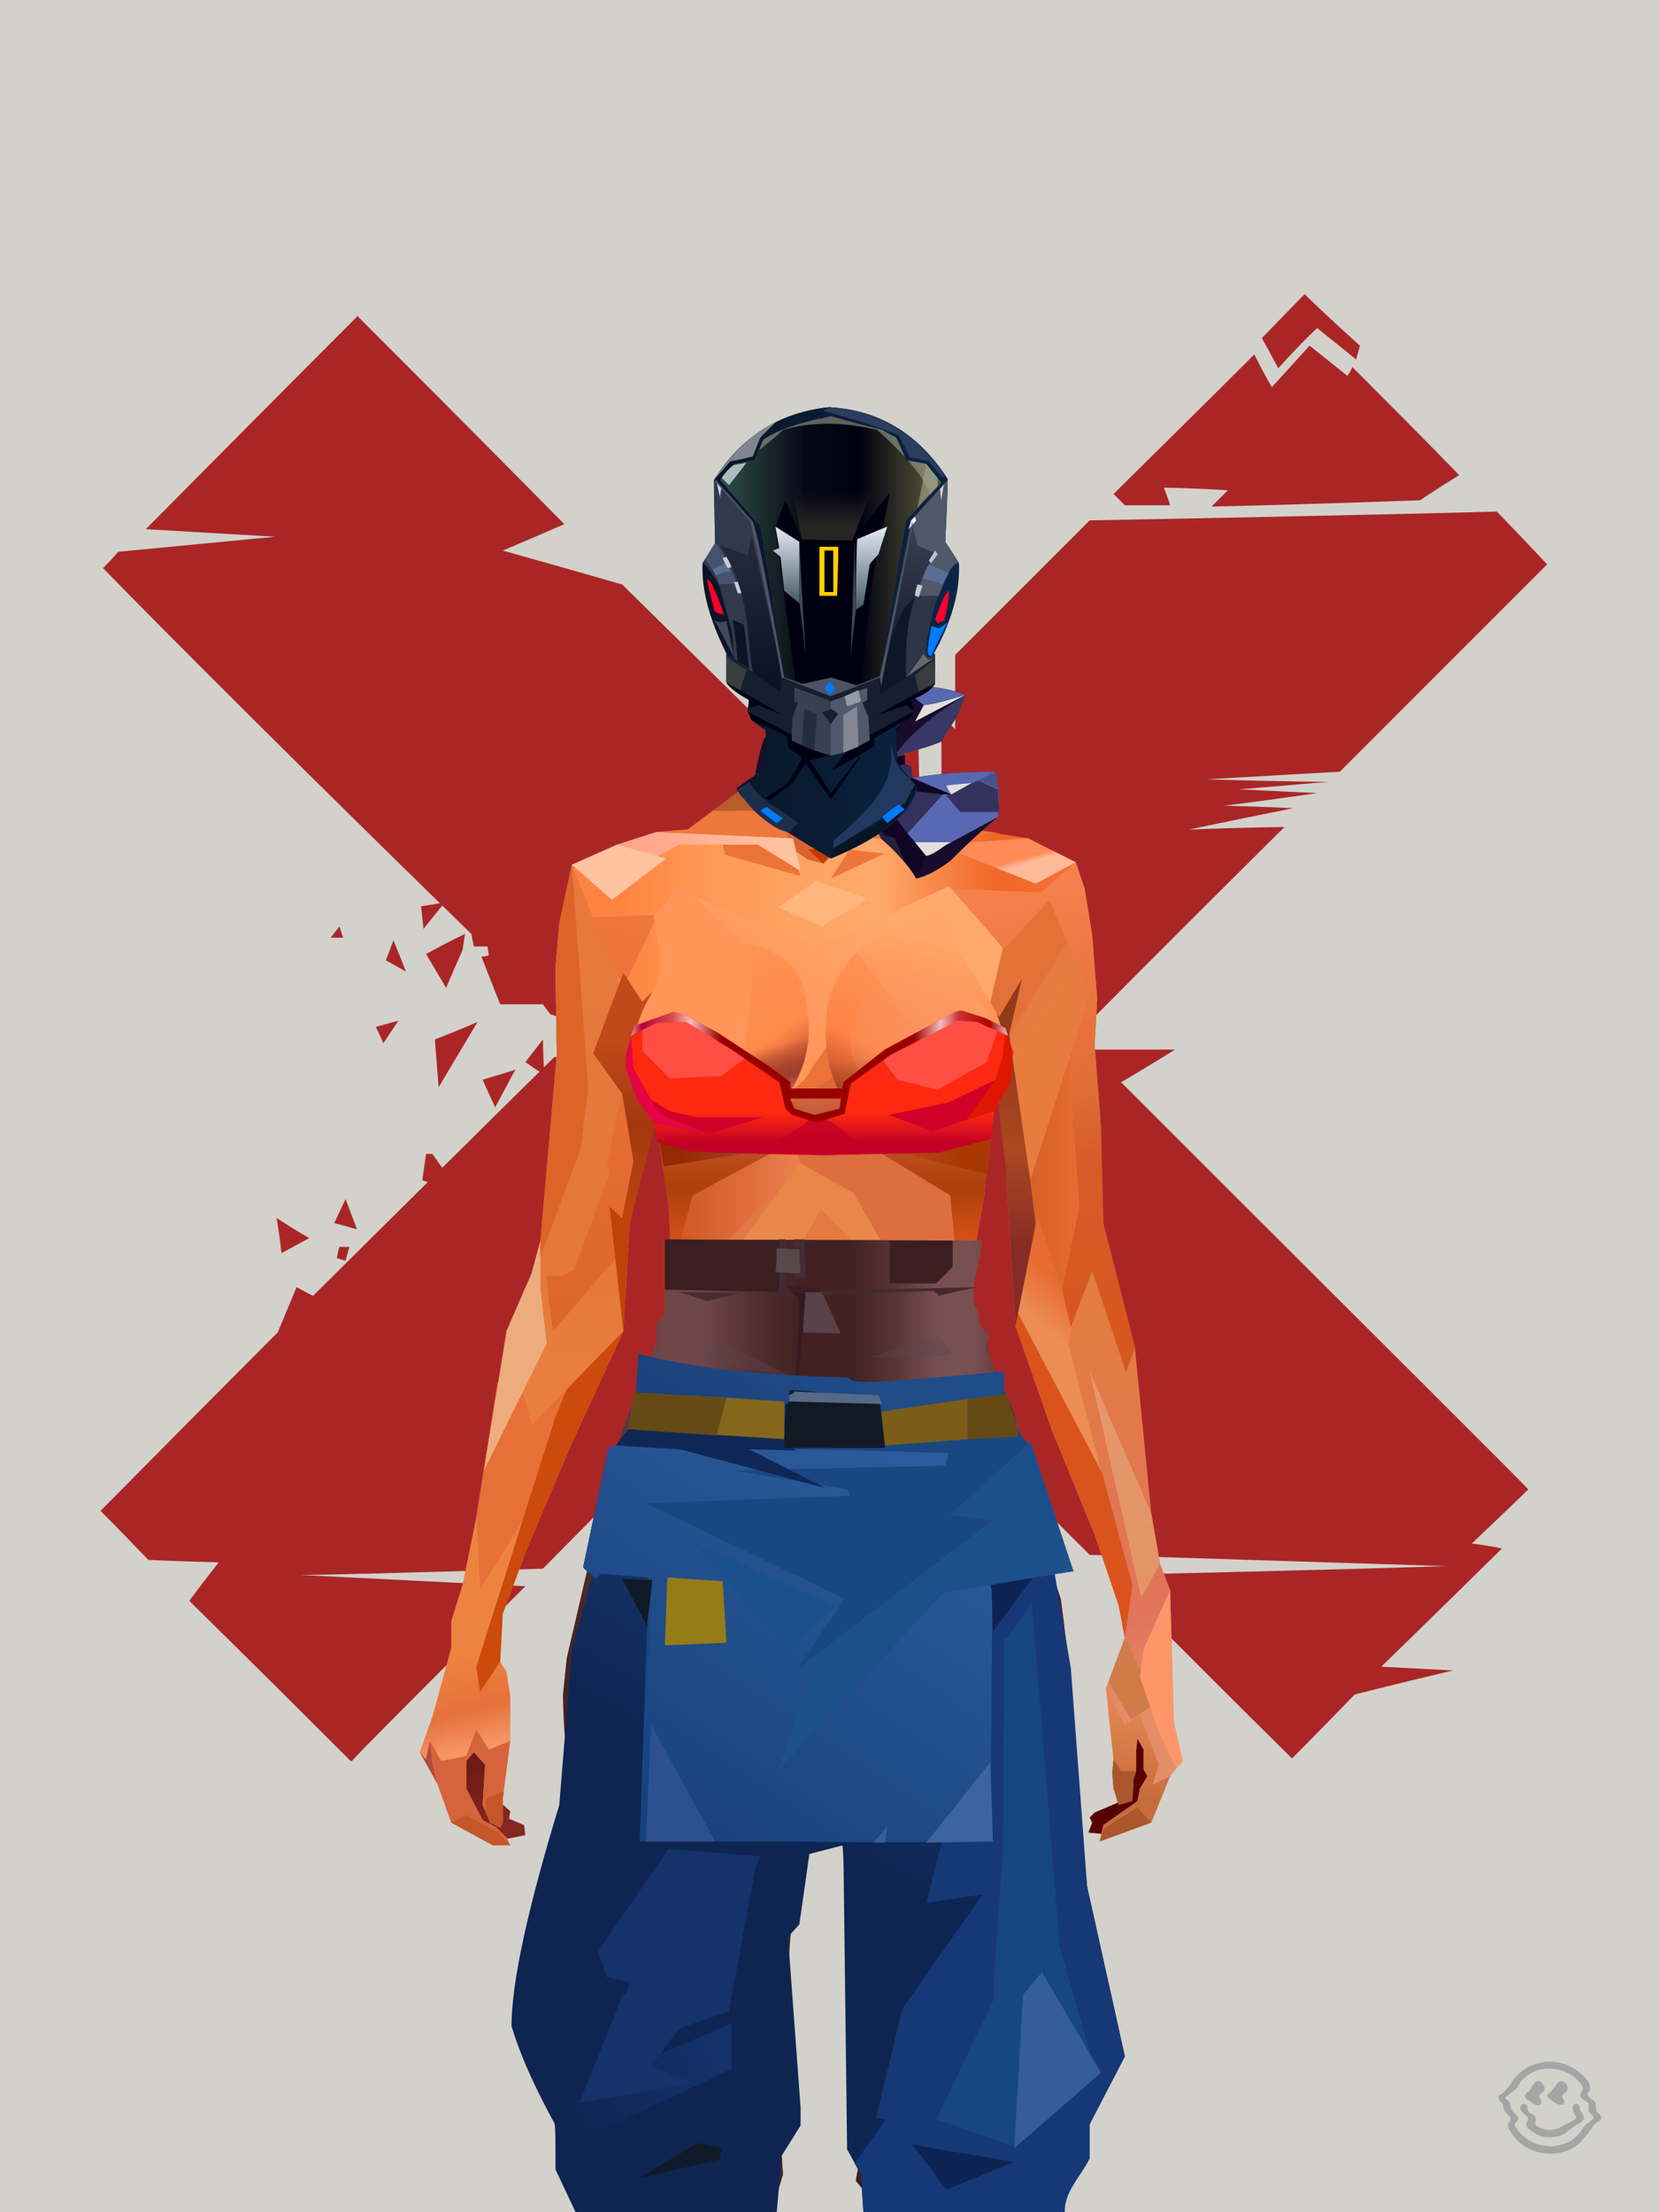 <?xml version="1.0" encoding="UTF-8"?><svg width="1320px" height="1760px" viewBox="0 0 1320 1760" version="1.1" xmlns="http://www.w3.org/2000/svg" xmlns:xlink="http://www.w3.org/1999/xlink"><defs></defs><g stroke="none" stroke-width="1" fill="none" id="id-31248" fill-rule="evenodd"><g id="id-31249"><rect fill="#D3D1CB" width="1320" height="1760" x="0" y="0" id="id-31250"></rect><g transform=" translate(79,233)" fill="#AA2626" id="id-31251"><path d=" M 990,0 C 970,22 959,32 959,32 C 939,16 928,7 928,7 C 926,14 925,18 925,18 C 955,45 969,59 969,59 L 1003,24 C 994,8 990,0 990,0 Z" transform=" translate(964,30) rotate(-180) translate(-964,-30)" id="id-31252"></path><path d=" M 971,163 C 962,145 957,137 957,137 C 937,159 927,170 927,170 C 907,154 897,146 897,146 C 894,150 893,153 893,153 C 836,96 808,67 808,67 C 829,54 839,47 839,47 C 950,43 1005,42 1005,42 C 996,51 992,55 992,55 C 1026,57 1043,57 1043,57 C 1039,47 1038,43 1038,43 C 1062,43 1074,43 1074,43 L 1083,52 C 1008,126 971,163 971,163 Z" transform=" translate(945,106) rotate(-180) translate(-945,-106)" id="id-31253"></path><path d=" M 272,709 C 269,709 267,709 267,709 C 260,699 257,695 257,695 C 263,688 266,685 266,685 L 275,688 C 273,702 272,709 272,709 Z" transform=" translate(266,697) rotate(-180) translate(-266,-697)" id="id-31254"></path><path d=" M 952,18 C 1034,100 1077,142 1080,145 L 1080,146 C 1080,146 1080,146 1080,146 C 1065,166 1057,176 1057,176 C 1094,177 1113,178 1113,178 C 1138,204 1151,217 1151,217 C 1062,307 1015,354 1011,358 L 1010,359 C 1010,359 1010,359 1010,359 L 1010,359 L 1010,359 C 1000,383 995,395 995,395 C 986,390 982,388 982,388 C 854,515 790,578 790,578 C 776,579 770,580 770,580 C 778,599 782,608 782,608 C 789,611 793,612 793,612 C 797,617 799,620 799,620 C 819,620 830,620 832,620 L 832,620 C 832,620 832,620 832,620 L 832,620 C 832,620 832,620 832,620 L 833,620 L 833,620 C 843,645 848,658 848,658 C 844,658 842,659 842,659 L 842,659 L 842,659 C 843,664 843,666 843,666 L 854,666 L 856,676 C 1055,870 1149,967 1149,967 C 1141,975 1137,980 1137,980 C 1054,988 1012,992 1012,992 C 1081,996 1115,998 1115,998 C 1005,1109 949,1165 947,1167 L 947,1168 L 947,1168 C 843,1064 788,1008 782,1002 L 782,1002 C 782,1002 782,1002 782,1002 L 782,1002 L 782,1002 C 814,988 831,981 831,981 C 767,963 736,954 736,954 C 628,848 575,795 575,795 C 526,843 501,867 501,867 C 498,721 497,647 497,647 C 486,636 481,630 481,630 C 482,773 482,846 482,849 L 482,849 L 482,849 C 475,843 471,839 471,839 C 471,874 471,893 471,897 L 471,897 C 471,897 471,897 471,897 L 471,898 C 471,898 471,898 471,898 L 471,898 L 471,898 L 364,1005 C 148,1009 40,1012 40,1012 C 13,984 0,970 0,970 C 108,862 163,807 165,805 L 166,805 L 166,805 C 236,801 271,799 271,799 C 206,797 174,797 174,797 C 221,793 245,791 245,791 C 203,789 183,788 183,788 C 232,781 257,778 257,778 C 220,777 202,776 202,776 C 257,765 285,759 285,759 C 234,761 209,761 209,761 C 315,656 370,600 374,596 L 374,596 L 374,596 C 408,596 425,595 426,595 L 426,595 L 426,595 L 445,584 L 296,584 L 296,584 C 325,566 339,558 339,558 C 129,348 21,241 15,234 L 15,234 C 15,234 15,234 15,234 C 45,205 60,191 60,191 C 44,189 36,187 36,187 C 100,124 132,93 132,93 C 94,91 75,90 75,90 C 126,78 152,71 153,71 L 153,71 L 153,71 C 185,38 202,21 203,20 L 203,20 L 203,20 C 292,108 340,157 348,165 L 348,165 C 349,165 349,165 349,165 L 349,166 C 349,166 349,166 349,166 C 170,170 80,173 80,173 C 269,179 364,182 364,182 C 438,256 476,293 477,295 L 477,295 L 477,295 C 477,324 477,341 477,346 L 477,347 C 477,347 477,347 477,347 L 477,347 C 477,347 477,347 477,347 L 477,347 C 477,347 477,347 477,348 L 477,348 L 477,348 C 492,365 500,374 500,374 C 501,338 501,320 501,319 L 501,319 L 501,319 C 537,356 556,375 558,377 L 558,377 C 558,377 558,377 558,377 C 571,386 577,391 577,391 C 591,391 599,392 599,392 L 599,392 L 599,392 C 592,385 589,381 589,381 C 607,363 617,354 617,354 L 617,354 L 617,354 C 592,345 579,341 579,341 C 627,328 650,321 650,321 C 748,223 797,173 799,171 L 799,171 L 799,171 C 860,169 906,168 938,167 L 942,167 C 975,166 992,166 992,166 C 873,160 813,157 813,157 C 900,70 946,24 951,18 L 952,18 C 952,18 952,18 952,18 L 952,18 L 952,18 Z M 499,557 C 482,574 473,583 472,584 L 472,584 L 472,584 L 501,610 C 500,575 499,557 499,557 Z M 755,567 C 746,570 742,572 742,572 C 731,581 726,586 726,586 C 746,595 756,599 756,599 C 760,586 763,580 763,580 L 755,580 C 755,572 755,567 755,567 L 755,567 L 755,567 Z M 722,580 L 716,580 L 716,580 C 717,583 717,585 717,585 L 722,585 L 722,580 Z M 652,388 C 653,392 653,395 653,395 L 678,392 C 661,389 652,388 652,388 Z M 536,387 L 528,387 C 528,387 528,388 528,392 L 528,392 L 536,392 L 536,392 L 536,387 L 536,387 Z" transform=" translate(576,593) rotate(-180) translate(-576,-593)" id="id-31255"></path><path d=" M 595,920 C 624,922 638,923 638,923 C 640,920 641,918 641,918 L 616,879 C 602,907 595,920 595,920 Z" transform=" translate(618,901) rotate(-180) translate(-618,-901)" id="id-31256"></path><path d=" M 592,938 C 578,910 571,895 571,895 C 573,891 574,889 574,889 L 615,894 C 600,924 592,938 592,938 Z" transform=" translate(593,914) rotate(-180) translate(-593,-914)" id="id-31257"></path><path d=" M 480,933 C 509,918 524,911 524,911 L 515,937 C 491,934 480,933 480,933 Z" transform=" translate(502,924) rotate(-180) translate(-502,-924)" id="id-31258"></path><path d=" M 338,594 C 339,613 339,622 339,622 L 353,604 C 343,597 338,594 338,594 Z" transform=" translate(346,608) rotate(-180) translate(-346,-608)" id="id-31259"></path><path d=" M 255,505 C 268,503 274,502 274,502 L 272,484 C 261,498 255,505 255,505 Z" transform=" translate(265,495) rotate(-180) translate(-265,-495)" id="id-31260"></path><path d=" M 238,541 C 231,524 228,516 228,516 L 244,525 C 240,535 238,541 238,541 Z" transform=" translate(236,528) rotate(-180) translate(-236,-528)" id="id-31261"></path><path d=" M 187,514 C 185,508 184,505 184,505 L 194,505 C 189,511 187,514 187,514 Z" transform=" translate(189,509) rotate(-180) translate(-189,-509)" id="id-31262"></path><path d=" M 259,554 L 261,541 C 270,521 274,511 274,511 L 290,538 C 270,549 259,554 259,554 Z" transform=" translate(275,532) rotate(-180) translate(-275,-532)" id="id-31263"></path><path d=" M 232,579 C 224,591 220,597 220,597 L 238,592 C 234,584 232,579 232,579 Z" transform=" translate(229,588) rotate(-180) translate(-229,-588)" id="id-31264"></path><path d=" M 267,632 C 288,597 298,580 298,580 L 301,618 C 278,627 267,632 267,632 Z" transform=" translate(284,606) rotate(-180) translate(-284,-606)" id="id-31265"></path><path d=" M 331,640 C 314,645 305,648 305,648 L 321,618 C 328,633 331,640 331,640 Z" transform=" translate(318,633) rotate(-180) translate(-318,-633)" id="id-31266"></path><path d=" M 196,745 C 190,729 187,721 187,721 L 205,726 C 199,739 196,745 196,745 Z" transform=" translate(196,733) rotate(-180) translate(-196,-733)" id="id-31267"></path><path d=" M 167,764 C 150,753 141,748 141,748 L 163,736 C 165,754 167,764 167,764 Z" transform=" translate(154,750) rotate(-180) translate(-154,-750)" id="id-31268"></path><path d=" M 197,769 C 192,769 189,769 189,769 C 191,762 192,758 192,758 L 199,760 C 198,766 197,769 197,769 Z" transform=" translate(194,764) rotate(-180) translate(-194,-764)" id="id-31269"></path></g></g></g><defs><linearGradient x1="100%" y1="46%" x2="12%" y2="47%" id="id-74554"><stop stop-color="#F97338" offset="0%"></stop><stop stop-color="#F06728" offset="21%"></stop><stop stop-color="#FFAA6B" offset="46%"></stop><stop stop-color="#FF9A57" offset="80%"></stop><stop stop-color="#FF8340" offset="100%"></stop></linearGradient><linearGradient x1="53%" y1="81%" x2="50%" y2="21%" id="id-74555"><stop stop-color="#E58D69" offset="0%"></stop><stop stop-color="#E1745C" offset="24%"></stop><stop stop-color="#E27C40" offset="100%"></stop></linearGradient><linearGradient x1="52%" y1="-4%" x2="46%" y2="70%" id="id-74556"><stop stop-color="#ED8D5B" offset="0%"></stop><stop stop-color="#C76D3B" offset="100%"></stop></linearGradient><linearGradient x1="46%" y1="43%" x2="15%" y2="43%" id="id-74557"><stop stop-color="#EE8152" offset="0%"></stop><stop stop-color="#CF5621" offset="100%"></stop></linearGradient><linearGradient x1="54%" y1="37%" x2="12%" y2="72%" id="id-74558"><stop stop-color="#3C1B05" offset="0%"></stop><stop stop-color="#AE5B2E" offset="100%"></stop></linearGradient><linearGradient x1="40%" y1="14%" x2="61%" y2="85%" id="id-74559"><stop stop-color="#6E1B17" offset="0%"></stop><stop stop-color="#852720" offset="100%"></stop></linearGradient><linearGradient x1="27%" y1="47%" x2="91%" y2="49%" id="id-74560"><stop stop-color="#FFA58A" offset="0%"></stop><stop stop-color="#FFC3A1" offset="100%"></stop></linearGradient><linearGradient x1="47%" y1="60%" x2="49%" y2="79%" id="id-74561"><stop stop-color="#EE833F" offset="0%"></stop><stop stop-color="#E6713C" offset="60%"></stop><stop stop-color="#F69666" offset="100%"></stop></linearGradient><linearGradient x1="29%" y1="56%" x2="69%" y2="53%" id="id-74562"><stop stop-color="#D97647" offset="0%"></stop><stop stop-color="#D6623C" offset="8%"></stop><stop stop-color="#D77043" offset="18%"></stop><stop stop-color="#D76545" offset="38%"></stop><stop stop-color="#D36346" offset="65%"></stop><stop stop-color="#D16140" offset="81%"></stop><stop stop-color="#984F3B" offset="100%"></stop></linearGradient><linearGradient x1="47%" y1="45%" x2="54%" y2="46%" id="id-74563"><stop stop-color="#E16241" offset="0%"></stop><stop stop-color="#E1673E" offset="62%"></stop><stop stop-color="#D45A30" offset="77%"></stop><stop stop-color="#E37F49" offset="100%"></stop></linearGradient><linearGradient x1="51%" y1="7%" x2="50%" y2="100%" id="id-74564"><stop stop-color="#E86B40" offset="0%"></stop><stop stop-color="#E3845C" offset="75%"></stop><stop stop-color="#E88461" offset="100%"></stop></linearGradient><linearGradient x1="51%" y1="11%" x2="49%" y2="91%" id="id-74565"><stop stop-color="#E8793E" offset="0%"></stop><stop stop-color="#E5763C" offset="73%"></stop><stop stop-color="#E97E40" offset="100%"></stop></linearGradient><linearGradient x1="51%" y1="-5%" x2="48%" y2="96%" id="id-74566"><stop stop-color="#EF773C" offset="0%"></stop><stop stop-color="#DD662E" offset="100%"></stop></linearGradient><linearGradient x1="50%" y1="19%" x2="50%" y2="69%" id="id-74567"><stop stop-color="#C04A19" offset="0%"></stop><stop stop-color="#A33710" offset="46%"></stop><stop stop-color="#BE440B" offset="100%"></stop></linearGradient><linearGradient x1="46%" y1="74%" x2="39%" y2="35%" id="id-74568"><stop stop-color="#B34A35" offset="0%"></stop><stop stop-color="#C55E3E" offset="51%"></stop><stop stop-color="#D4623B" offset="100%"></stop></linearGradient><linearGradient x1="46%" y1="16%" x2="49%" y2="82%" id="id-74569"><stop stop-color="#9B473D" offset="0%" stop-opacity="0.186"></stop><stop stop-color="#5F2520" offset="100%"></stop></linearGradient><linearGradient x1="41%" y1="19%" x2="50%" y2="100%" id="id-74570"><stop stop-color="#CC5E47" offset="0%"></stop><stop stop-color="#B13E35" offset="100%"></stop></linearGradient><linearGradient x1="50%" y1="31%" x2="45%" y2="50%" id="id-74571"><stop stop-color="#E76A31" offset="0%"></stop><stop stop-color="#EB8D54" offset="100%"></stop></linearGradient><linearGradient x1="51%" y1="22%" x2="50%" y2="100%" id="id-74572"><stop stop-color="#C74B40" offset="0%"></stop><stop stop-color="#C85E52" offset="100%"></stop></linearGradient><linearGradient x1="49%" y1="0%" x2="50%" y2="99%" id="id-74573"><stop stop-color="#DB6F3D" offset="0%"></stop><stop stop-color="#E8764A" offset="100%"></stop></linearGradient><linearGradient x1="44%" y1="15%" x2="50%" y2="100%" id="id-74574"><stop stop-color="#C15138" offset="0%"></stop><stop stop-color="#BA4D37" offset="100%"></stop></linearGradient><linearGradient x1="52%" y1="21%" x2="49%" y2="83%" id="id-74575"><stop stop-color="#E87740" offset="0%"></stop><stop stop-color="#E77E4F" offset="48%"></stop><stop stop-color="#E48553" offset="100%"></stop></linearGradient><linearGradient x1="85%" y1="60%" x2="15%" y2="60%" id="id-74576"><stop stop-color="#E76C34" offset="0%"></stop><stop stop-color="#D76128" offset="100%"></stop></linearGradient><linearGradient x1="50%" y1="-3%" x2="59%" y2="91%" id="id-74577"><stop stop-color="#F98450" offset="0%"></stop><stop stop-color="#E16C36" offset="53%"></stop><stop stop-color="#D55D29" offset="66%"></stop><stop stop-color="#D85620" offset="100%"></stop></linearGradient><linearGradient x1="55%" y1="48%" x2="46%" y2="33%" id="id-74578"><stop stop-color="#E87C40" offset="0%"></stop><stop stop-color="#E77C42" offset="86%"></stop><stop stop-color="#E47138" offset="100%"></stop></linearGradient><linearGradient x1="50%" y1="19%" x2="50%" y2="78%" id="id-74579"><stop stop-color="#913919" offset="0%"></stop><stop stop-color="#AB4722" offset="50%"></stop><stop stop-color="#842C26" offset="100%"></stop></linearGradient><linearGradient x1="50%" y1="10%" x2="50%" y2="43%" id="id-74580"><stop stop-color="#EC7237" offset="0%"></stop><stop stop-color="#CB5D37" offset="15%"></stop><stop stop-color="#AF3F09" offset="68%"></stop><stop stop-color="#D04F19" offset="100%"></stop></linearGradient><linearGradient x1="89%" y1="50%" x2="7%" y2="52%" id="id-74581"><stop stop-color="#A93700" offset="0%"></stop><stop stop-color="#B85C4D" offset="53%" stop-opacity="0.199"></stop><stop stop-color="#A3451F" offset="75%"></stop><stop stop-color="#952903" offset="100%"></stop></linearGradient><linearGradient x1="44%" y1="70%" x2="86%" y2="30%" id="id-74582"><stop stop-color="#FF975B" offset="0%"></stop><stop stop-color="#FFAA6C" offset="100%"></stop></linearGradient><linearGradient x1="33%" y1="92%" x2="62%" y2="23%" id="id-74583"><stop stop-color="#AC401F" offset="0%"></stop><stop stop-color="#FF8245" offset="40%"></stop><stop stop-color="#FF965B" offset="100%"></stop></linearGradient><linearGradient x1="35%" y1="94%" x2="47%" y2="12%" id="id-74584"><stop stop-color="#DF5820" offset="0%"></stop><stop stop-color="#FF894D" offset="40%"></stop><stop stop-color="#FFA769" offset="100%"></stop></linearGradient><linearGradient x1="50%" y1="54%" x2="27%" y2="9%" id="id-74585"><stop stop-color="#F7AB80" offset="0%"></stop><stop stop-color="#DDAB90" offset="100%" stop-opacity="0.078"></stop></linearGradient><linearGradient x1="50%" y1="0%" x2="93%" y2="69%" id="id-74586"><stop stop-color="#FF9558" offset="0%"></stop><stop stop-color="#FF8B4A" offset="70%"></stop><stop stop-color="#C6422F" offset="100%"></stop></linearGradient><linearGradient x1="36%" y1="84%" x2="25%" y2="44%" id="id-74587"><stop stop-color="#C98762" offset="0%" stop-opacity="0.509"></stop><stop stop-color="#90492C" offset="35%" stop-opacity="0.675"></stop><stop stop-color="#762E17" offset="100%" stop-opacity="0"></stop></linearGradient><linearGradient x1="63%" y1="95%" x2="43%" y2="20%" id="id-74588"><stop stop-color="#E67D45" offset="0%"></stop><stop stop-color="#E98D52" offset="46%"></stop><stop stop-color="#E27847" offset="100%"></stop></linearGradient><linearGradient x1="40%" y1="0%" x2="50%" y2="86%" id="id-74589"><stop stop-color="#E67D42" offset="0%"></stop><stop stop-color="#E47D44" offset="100%"></stop></linearGradient><linearGradient x1="50%" y1="0%" x2="50%" y2="90%" id="id-74590"><stop stop-color="#EA8447" offset="0%"></stop><stop stop-color="#E79253" offset="100%"></stop></linearGradient><linearGradient x1="33%" y1="79%" x2="21%" y2="44%" id="id-74591"><stop stop-color="#BE6457" offset="0%"></stop><stop stop-color="#983F32" offset="28%" stop-opacity="0.928"></stop><stop stop-color="#762E17" offset="100%" stop-opacity="0"></stop></linearGradient><linearGradient x1="4%" y1="47%" x2="92%" y2="45%" id="id-74592"><stop stop-color="#7E2A0A" offset="0%"></stop><stop stop-color="#993A16" offset="17%" stop-opacity="0.753"></stop><stop stop-color="#A94736" offset="48%" stop-opacity="0.386"></stop><stop stop-color="#AC4218" offset="78%" stop-opacity="0.762"></stop><stop stop-color="#9F3B13" offset="100%"></stop></linearGradient><linearGradient x1="60%" y1="45%" x2="67%" y2="53%" id="id-74593"><stop stop-color="#FF8B59" offset="0%"></stop><stop stop-color="#FFBA99" offset="100%"></stop></linearGradient><linearGradient x1="48%" y1="15%" x2="54%" y2="81%" id="id-74594"><stop stop-color="#E6976B" offset="0%"></stop><stop stop-color="#E39568" offset="100%"></stop></linearGradient><linearGradient x1="47%" y1="44%" x2="50%" y2="61%" id="id-74595"><stop stop-color="#943B2F" offset="0%" stop-opacity="0.175"></stop><stop stop-color="#61301B" offset="100%"></stop></linearGradient><linearGradient x1="26%" y1="-7%" x2="50%" y2="96%" id="id-74596"><stop stop-color="#37373F" offset="0%"></stop><stop stop-color="#19191D" offset="100%"></stop></linearGradient><linearGradient x1="50%" y1="12%" x2="59%" y2="82%" id="id-74597"><stop stop-color="#252525" offset="0%"></stop><stop stop-color="#101010" offset="100%"></stop></linearGradient><linearGradient x1="25%" y1="-16%" x2="50%" y2="98%" id="id-74598"><stop stop-color="#37373F" offset="0%"></stop><stop stop-color="#19191D" offset="100%"></stop></linearGradient><linearGradient x1="75%" y1="39%" x2="50%" y2="93%" id="id-74599"><stop stop-color="#252525" offset="0%"></stop><stop stop-color="#000000" offset="100%"></stop></linearGradient></defs><g transform=" translate(334,549)" id="id-74600"><polygon points="561 754 565 871 565 881 537 893 533 897 535 901 532 909 543 910 597 864" fill="#560304" id="id-74601"></polygon><polygon points="537 282 539 246 535 195 529 158 522 137 484 118 440 111 212 111 188 113 157 123 121 139 111 186 108 221 109 290" fill="url(#id-74554)" id="id-74601"></polygon><polygon points="467 393 474 506 503 589 537 672 556 728 561 754 546 794 552 851 551 861 552 874 556 885 567 882 568 866 570 860 570 843 571 834 576 843 576 859 579 864 573 874 571 884 544 903 541 916 582 901 597 864 607 852 600 821 597 716 589 695 582 655 569 523 544 425" fill="url(#id-74555)" id="id-74601"></polygon><polygon points="546 794 552 851 551 861 552 874 556 885 567 882 568 866 570 860 570 843 571 834 576 843 576 859 579 864 573 874 571 884 544 903 541 916 582 901 597 864 583 871 588 855 573 815 561 823" fill="url(#id-74556)" id="id-74601"></polygon><polygon points="552 851 551 861 552 874 556 887 567 884 568 866 570 860 558 860" fill="#AB562C" id="id-74601"></polygon><polygon points="544 906 541 916 582 901 571 889" fill="#AB562C" id="id-74601"></polygon><polygon points="561 754 548 789 566 819 586 806" fill="#CF7C49" id="id-74601"></polygon><polygon points="486 648 477 599 453 529 440 504 437 490 439 460 449 402 456 340 188 343 198 411 202 493 162 596 153 638 266 693 319 721 386 693" fill="url(#id-74557)" id="id-74601"></polygon><polygon points="486 648 477 599 453 529 440 504 437 490 439 460 449 402 456 340 296 353 376 634" fill="#DD6E3F" id="id-74601"></polygon><g transform=" translate(188,0)" id="id-74610"><polygon points="274 114 253 111 232 100 201 76 188 58 184 1 93 1 88 64 25 111 1 113 103 123 121 135 134 138 149 121 161 117 187 119 225 114" fill="#EE773D" id="id-74601"></polygon><polygon points="201 76 188 58 185 12 175 57 155 111 185 73" fill="#E5995F" id="id-74601"></polygon><polygon points="149 1 93 1 88 64 108 126 121 135 133 138" fill="#DA642E" id="id-74601"></polygon><polygon points="116 102 120 113 118 115 136 135 150 119 164 71 125 108" fill="#C7592D" id="id-74614"></polygon><polygon points="121 127 133 138 145 124" fill="#C43806" id="id-74615"></polygon><polygon points="136 98 164 71 175 57 186 17 134 51" fill="#E2803D" id="id-74616"></polygon><polygon points="97 96 116 80 164 60 178 48 186 17 184 1 93 1 88 64 45 96" fill="#A45026" opacity="0.654" id="id-74601"></polygon><polygon points="186 17 184 1 93 1 88 64 45 96 66 96" fill="url(#id-74558)" opacity="0.467" id="id-74601"></polygon><polygon points="123 58 176 23 186 17 184 1 93 1 91 22 108 55" fill="#381404" opacity="0.434" id="id-74601"></polygon></g><polygon points="41 844 33 856 36 895 64 915 84 911 83 903 71 898 72 892 63 884 52 849" fill="url(#id-74559)" id="id-74601"></polygon><polygon points="315 152 285 173 320 188 357 166" fill="#FFB67E" id="id-74621"></polygon><polygon points="327 150 370 130 342 127" fill="#EE7539" id="id-74622"></polygon><polygon points="301 142 303 148 243 131 240 119 276 119" fill="#EB7338" id="id-74623"></polygon><polygon points="159 149 206 123 269 123 303 144 297 118 188 113 157 123 121 139" fill="url(#id-74560)" id="id-74601"></polygon><polygon points="157 123 121 139 153 167 196 134" fill="#FFC3A1" id="id-74601"></polygon><polygon points="89 584 77 541 62 551 45 658 34 712 25 741 25 762 10 817 0 845 14 870 25 901 58 919 72 919 69 913 61 905 50 899 37 874 37 852 43 845 52 855 50 887 56 901 64 905 66 901 66 882 72 836 72 800 69 781 64 773 66 735 85 684 121 599 162 510" fill="url(#id-74561)" id="id-74601"></polygon><polygon points="89 584 77 541 62 551 45 658 48 715 121 599 162 510" fill="#E77038" id="id-74601"></polygon><polygon points="55 843 45 827 37 848 17 852 8 836 5 851 0 845 14 870 25 901 58 919 72 919 69 913 61 905 50 899 37 874 37 852 43 845 52 855 50 887 56 901 64 905 66 901 66 882 72 836" fill="#D5643C" id="id-74601"></polygon><polygon points="53 882 52 892 56 901 64 905 66 901 66 882 67 876" fill="#C45627" id="id-74601"></polygon><polygon points="25 901 58 919 72 919 62 909 37 895" fill="#C45627" id="id-74601"></polygon><polygon points="160 467 145 488 108 578 45 777 48 797 64 773 66 735 85 684 121 599 162 510" fill="#CB4A0C" id="id-74601"></polygon><polygon points="169 1211 277 1211 282 1183 281 1150 284 1127 286 1114 285 1063 293 972 306 866 311 792 309 768 323 771 337 768 333 817 333 855 339 924 346 1008 348 1113 351 1130 353 1176 361 1211 461 1211 458 1191 456 1170 460 1133 461 1082 505 905 516 839 518 826 512 762 503 706 486 648 482 629 386 690 318 718 266 690 184 629 153 637 132 731 119 781 118 813 123 862 131 916 166 1094 176 1179" fill="url(#id-74562)" id="id-74601"></polygon><polygon points="463 664 416 771 400 819 392 1125 359 1178 398 1204 441 1153 461 1082 505 905 516 839 518 826 515 789 490 714" fill="url(#id-74563)" id="id-74601"></polygon><polygon points="422 1160 395 1199 365 1171 401 1149 384 1120 391 983 411 786 416 771 448 697 454 1013 445 1116 407 1149" fill="url(#id-74564)" id="id-74634"></polygon><polygon points="121 139 111 186 108 221 109 290 96 438 89 464 69 510 89 585 162 510 167 425 162 241" fill="url(#id-74565)" id="id-74601"></polygon><polygon points="101 466 103 488 106 510 160 447 179 359 164 232 187 184 186 179 132 181 161 234 161 321 149 376 151 384 123 461 114 466" fill="url(#id-74566)" id="id-74636"></polygon><polygon points="96 438 89 464 69 510 51 621 101 520 96 476" fill="#EDAC7E" id="id-74601"></polygon><polygon points="96 451 128 365 134 316 121 139 111 186 108 221 109 290 96 438" fill="#DC6429" id="id-74601"></polygon><polygon points="184 241 177 248 162 225 138 289 161 321 170 375 161 420 151 411 162 510 167 425 188 343" fill="url(#id-74567)" id="id-74601"></polygon><polygon points="284 1127 286 1114 285 1063 293 972 306 866 311 792 309 768 323 771 337 768 333 817 333 855 339 924 346 1008 375 889 416 771 463 664 490 714 515 790 512 762 503 706 486 648 477 599 471 583 420 650 316 720 201 654 244 742 264 824 275 994" fill="url(#id-74568)" id="id-74601"></polygon><polygon points="298 930 306 866 311 792 309 768 323 771 337 768 333 817 333 855 336 894 347 826 360 784 378 733 388 687 321 739 254 687 267 736 291 821" fill="url(#id-74569)" id="id-74601"></polygon><polygon points="348 1093 348 1113 351 1130 353 1176 361 1211 461 1211 439 1155 422 1136 403 1148 429 1168 400 1202 370 1170 382 1125" fill="url(#id-74570)" id="id-74601"></polygon><polygon points="10 855 8 836 5 851 0 845 14 870" fill="#AF4A3E" id="id-74601"></polygon><polygon points="520 500 516 520 544 629 474 500 490 399" fill="url(#id-74571)" id="id-74644"></polygon><polygon points="461 1211 458 1191 456 1170 460 1133 461 1082 439 1155 450 1211" fill="url(#id-74572)" id="id-74601"></polygon><polygon points="220 1149 259 1115 240 1063 232 973 266 819 240 713 201 661 158 650 201 784 183 925 170 1083" fill="url(#id-74573)" id="id-74646"></polygon><polygon points="169 1211 277 1211 282 1183 281 1150 284 1127 286 1114 286 1098 226 1211 207 1211 196 1121 173 1078 150 1014 166 1094 176 1179" fill="url(#id-74574)" id="id-74601"></polygon><polygon points="173 1078 183 924 150 1014" fill="#D95D37" id="id-74601"></polygon><polygon points="169 1211 239 1211 230 1196 204 1175 173 1150 176 1179" fill="#C04934" opacity="0.574" id="id-74601"></polygon><polygon points="221 1130 240 1097 224 1063 224 983 240 804 217 698 190 668 212 771 212 910 190 998 181 1094" fill="url(#id-74575)" id="id-74646"></polygon><polygon points="217 795 221 692 200 667 169 658 200 737" fill="#DD956B" id="id-74651"></polygon><polygon points="511 476 492 419 481 447 484 356 521 274 533 417" fill="url(#id-74576)" id="id-74652"></polygon><polygon points="569 523 544 425 542 346 537 282 539 246 535 195 529 158 522 137 494 161 419 158 471 211 516 290 525 411 511 477 518 507 535 462 562 543" fill="url(#id-74577)" id="id-74601"></polygon><polygon points="486 389 533 243 501 167 464 207 451 247 463 265" fill="url(#id-74578)" id="id-74654"></polygon><polygon points="473 490 474 506 503 589 537 672 556 728 561 754 567 712 543 623" fill="#DA531D" id="id-74601"></polygon><polygon points="460 328 466 378 474 506 490 425 486 392 469 274 479 230 461 260 454 251" fill="url(#id-74579)" id="id-74601"></polygon><polygon points="440 504 437 490 439 460 449 402 456 340 458 328 325 282 188 343 198 411 202 493 162 596 157 621 161 633 169 599 173 570 204 506 202 458 217 402 286 365 321 352 353 360 422 402 431 493 437 520" fill="url(#id-74580)" id="id-74601"></polygon><polygon points="451 385 456 340 458 328 364 340 330 308 268 343 188 343 194 379 262 368 312 343 335 340 381 368" fill="url(#id-74581)" id="id-74601"></polygon><polygon points="286 328 306 310 330 274 453 252 464 205 421 156 317 204 219 165 210 154 188 180" fill="url(#id-74582)" id="id-74659"></polygon><path d=" M 422,195 L 405,190 C 377,190 357,198 343,214 C 329,230 322,250 323,276 C 324,301 331,320 345,333 C 365,351 384,356 405,356 C 425,356 444,347 450,342 C 454,339 457,335 460,328 C 463,323 466,317 467,308 C 469,294 466,276 457,254 L 422,195 Z" fill="url(#id-74583)" id="id-74660"></path><path d=" M 422,195 L 417,175 C 386,188 366,196 358,201 C 355,203 351,206 348,208 C 348,209 381,253 448,342 C 454,338 459,332 463,324 C 469,310 469,301 469,293 C 469,287 465,275 459,257 L 422,195 Z" fill="url(#id-74584)" id="id-74660"></path><path d=" M 375,226 C 338,253 343,276 343,284 C 343,291 353,319 371,335 C 379,342 422,349 447,331 C 468,316 472,294 458,265 C 427,221 400,208 375,226 Z" fill="url(#id-74585)" opacity="0.282" id="id-74660"></path><path d=" M 272,205 C 260,199 243,200 221,209 C 187,227 169,258 168,303 C 167,319 184,342 190,346 C 197,351 212,356 239,353 C 257,351 272,344 284,333 C 303,312 312,288 309,260 C 305,217 291,214 272,205 Z" fill="url(#id-74586)" id="id-74663"></path><path d=" M 340,285 C 333,252 328,240 326,248 C 324,254 323,263 323,276 C 324,301 331,320 345,333 C 365,351 382,356 404,356 C 425,356 444,347 450,342 C 456,337 465,325 468,308 C 472,290 465,276 463,268 C 461,263 460,259 458,255 L 442,290 L 399,304 L 366,300 L 340,285 Z" fill="url(#id-74587)" id="id-74660"></path><path d=" M 153,637 L 149,654 L 132,731 L 130,739 C 133,730 135,723 137,718 C 140,709 147,691 149,680 C 151,671 155,655 161,633 L 172,570 L 162,596 L 153,637 Z" fill="#7D362E" id="id-74601"></path><path d=" M 259,203 C 254,199 240,185 217,163 L 210,153 L 186,180 C 192,211 192,231 186,239 C 175,256 168,277 168,303 C 168,324 190,352 239,344 C 252,342 274,217 259,203 Z" fill="#FF9558" id="id-74663"></path><polygon points="175 565 203 550 234 558 241 520 203 455 203 507" fill="#C6450C" id="id-74667"></polygon><polygon points="241 442 241 518 229 556 233 629 266 657 316 707 381 659 395 629 364 504 350 504 301 380" fill="url(#id-74588)" id="id-74668"></polygon><polygon points="432 626 427 589 407 518 414 505 450 568 470 618" fill="url(#id-74589)" id="id-74669"></polygon><polygon points="302 376 254 442 254 546 302 590 364 568 364 504 350 504 376 454 345 400" fill="url(#id-74590)" id="id-74668"></polygon><polygon points="317 480 342 436 319 413 300 447" fill="#E67841" id="id-74671"></polygon><polygon points="304 541 318 507 329 541 314 549" fill="#E66D37" id="id-74672"></polygon><polygon points="306 543 316 578 329 541" fill="#E99B64" id="id-74673"></polygon><path d=" M 178,333 C 179,334 180,336 182,338 C 184,342 186,343 189,346 C 190,347 197,351 206,353 C 215,354 226,355 239,353 C 257,351 272,344 284,333 C 293,322 299,313 302,305 C 304,301 307,293 309,277 C 310,274 310,268 309,260 L 228,277 L 207,295 L 178,333 Z" fill="url(#id-74591)" id="id-74663"></path><polygon points="306 543 308 550 324 556 329 541" fill="#ECA774" id="id-74673"></polygon><polygon points="308 543 318 525 323 542 314 548" fill="#B5491C" id="id-74676"></polygon><polygon points="152 641 162 596 176 561 185 617 214 602 246 628 323 690 404 628 423 605 454 605 470 577 477 599 482 629 388 689 337 768 323 771 309 768 259 688 175 639 142 688" fill="url(#id-74592)" opacity="0.442" id="id-74677"></polygon><polygon points="490 154 522 137 484 118 412 123" fill="url(#id-74593)" id="id-74601"></polygon><polygon points="573 785 588 829 602 858 607 852 600 821 597 716 576 763" fill="#FF966A" id="id-74601"></polygon><polygon points="574 722 589 695 582 655 533 542" fill="url(#id-74594)" id="id-74601"></polygon><polygon points="172 640 241 690 309 768 323 771 338 768 395 706 469 661 404 650 313 706 217 629" fill="url(#id-74595)" opacity="0.571" id="id-74681"></polygon><g transform=" translate(188,270)" id="id-74682"><polygon points="207 13 207 10 217 2 220 2 239 21 258 39 260 42 250 51 246 52 226 33" fill="url(#id-74596)" id="id-74683"></polygon><polygon points="208 40 218 50 222 50 240 33 257 13 257 9 247 0 244 1 230 19 209 36" fill="url(#id-74597)" id="id-74684"></polygon><polygon points="1 13 1 10 10 2 15 2 32 21 50 39 52 42 42 52 38 52 19 33" fill="url(#id-74598)" id="id-74683"></polygon><polygon points="0 43 10 53 14 53 33 35 50 15 50 11 40 3 36 4 19 23 1 39" fill="url(#id-74599)" id="id-74684"></polygon></g></g><defs><linearGradient x1="79%" y1="0%" x2="79%" y2="22%" id="id-75341"><stop stop-color="#FDE1E0" offset="0%"></stop><stop stop-color="#D46A32" offset="100%"></stop></linearGradient><linearGradient x1="40%" y1="32%" x2="50%" y2="75%" id="id-75342"><stop stop-color="#E98D54" offset="0%"></stop><stop stop-color="#F4AD80" offset="100%"></stop></linearGradient><linearGradient x1="50%" y1="0%" x2="50%" y2="82%" id="id-75343"><stop stop-color="#F7CAAB" offset="0%"></stop><stop stop-color="#F3AF87" offset="100%"></stop></linearGradient><linearGradient x1="21%" y1="-8%" x2="64%" y2="50%" id="id-75344"><stop stop-color="#EB925A" offset="0%"></stop><stop stop-color="#F6B48F" offset="100%"></stop></linearGradient><radialGradient cx="48%" cy="50%" r="67%" id="id-75345" fx="48%" fy="50%" gradientTransform=" translate(0.478,0.500) scale(0.717,1) rotate(180) scale(1,1) translate(-0.478,-0.500)"><stop stop-color="#EB925B" offset="0%"></stop><stop stop-color="#D36E3D" offset="100%"></stop></radialGradient><radialGradient cx="50%" cy="65%" r="73%" id="id-75346" fx="50%" fy="65%" gradientTransform=" translate(0.500,0.654) scale(0.748,1) rotate(90) scale(1,0.914) translate(-0.500,-0.654)"><stop stop-color="#EFA371" offset="0%"></stop><stop stop-color="#BB561C" offset="100%"></stop></radialGradient><linearGradient x1="47%" y1="38%" x2="54%" y2="70%" id="id-75347"><stop stop-color="#FA9263" offset="0%"></stop><stop stop-color="#F69C6E" offset="41%"></stop><stop stop-color="#F39969" offset="100%"></stop></linearGradient><linearGradient x1="50%" y1="0%" x2="50%" y2="85%" id="id-75348"><stop stop-color="#F1A778" offset="0%"></stop><stop stop-color="#F8AF88" offset="100%"></stop></linearGradient><linearGradient x1="15%" y1="28%" x2="74%" y2="73%" id="id-75349"><stop stop-color="#F2A97F" offset="0%"></stop><stop stop-color="#FEB18F" offset="100%"></stop></linearGradient><linearGradient x1="109%" y1="57%" x2="0%" y2="43%" id="id-75350"><stop stop-color="#EA9264" offset="0%"></stop><stop stop-color="#DE7C45" offset="100%"></stop></linearGradient><linearGradient x1="0%" y1="50%" x2="100%" y2="50%" id="id-75351"><stop stop-color="#CC7145" offset="0%"></stop><stop stop-color="#914121" offset="51%"></stop><stop stop-color="#CE7749" offset="100%"></stop></linearGradient><linearGradient x1="50%" y1="31%" x2="35%" y2="71%" id="id-75352"><stop stop-color="#F1AA7D" offset="0%"></stop><stop stop-color="#FFBD94" offset="40%"></stop><stop stop-color="#FAB189" offset="100%"></stop></linearGradient><linearGradient x1="50%" y1="0%" x2="50%" y2="50%" id="id-75353"><stop stop-color="#E29369" offset="0%"></stop><stop stop-color="#F9B897" offset="100%"></stop></linearGradient><linearGradient x1="50%" y1="25%" x2="50%" y2="100%" id="id-75354"><stop stop-color="#E4854D" offset="0%"></stop><stop stop-color="#EF673A" offset="20%"></stop><stop stop-color="#F99466" offset="56%"></stop><stop stop-color="#D97840" offset="100%"></stop></linearGradient><linearGradient x1="40%" y1="22%" x2="50%" y2="69%" id="id-75355"><stop stop-color="#F4AC80" offset="0%"></stop><stop stop-color="#E28D60" offset="100%"></stop></linearGradient><linearGradient x1="50%" y1="85%" x2="50%" y2="50%" id="id-75356"><stop stop-color="#962525" offset="0%"></stop><stop stop-color="#450000" offset="100%"></stop></linearGradient><linearGradient x1="50%" y1="0%" x2="50%" y2="100%" id="id-75357"><stop stop-color="#EB5363" offset="0%"></stop><stop stop-color="#F85C69" offset="54%"></stop><stop stop-color="#D4494B" offset="100%"></stop></linearGradient><linearGradient x1="50%" y1="0%" x2="50%" y2="77%" id="id-75358"><stop stop-color="#B83C3C" offset="0%"></stop><stop stop-color="#BF3F3F" offset="100%"></stop></linearGradient><linearGradient x1="99%" y1="50%" x2="93%" y2="54%" id="id-75359"><stop stop-color="#F19E6F" offset="0%"></stop><stop stop-color="#A05029" offset="100%"></stop></linearGradient><linearGradient x1="50%" y1="0%" x2="50%" y2="91%" id="id-75360"><stop stop-color="#DD996C" offset="0%"></stop><stop stop-color="#D5804C" offset="77%"></stop><stop stop-color="#D66735" offset="100%"></stop></linearGradient><linearGradient x1="9%" y1="25%" x2="26%" y2="82%" id="id-75361"><stop stop-color="#C45929" offset="0%"></stop><stop stop-color="#D3723E" offset="60%"></stop><stop stop-color="#E57F4F" offset="100%"></stop></linearGradient><linearGradient x1="55%" y1="46%" x2="68%" y2="95%" id="id-75362"><stop stop-color="#B75323" offset="0%"></stop><stop stop-color="#F7BA9B" offset="100%"></stop></linearGradient><linearGradient x1="50%" y1="0%" x2="50%" y2="100%" id="id-75363"><stop stop-color="#EA7440" offset="0%"></stop><stop stop-color="#B94C1C" offset="100%"></stop></linearGradient><linearGradient x1="50%" y1="11%" x2="50%" y2="100%" id="id-75364"><stop stop-color="#EEAD81" offset="0%"></stop><stop stop-color="#F99566" offset="100%"></stop></linearGradient><linearGradient x1="50%" y1="12%" x2="47%" y2="66%" id="id-75365"><stop stop-color="#F19E6F" offset="0%"></stop><stop stop-color="#DE8B58" offset="100%"></stop></linearGradient><linearGradient x1="91%" y1="56%" x2="10%" y2="39%" id="id-75366"><stop stop-color="#CC6835" offset="0%"></stop><stop stop-color="#A6482C" offset="74%"></stop><stop stop-color="#C65B23" offset="100%"></stop></linearGradient><linearGradient x1="50%" y1="50%" x2="50%" y2="74%" id="id-75367"><stop stop-color="#CF6042" offset="0%"></stop><stop stop-color="#EA846D" offset="100%"></stop></linearGradient><linearGradient x1="77%" y1="54%" x2="50%" y2="58%" id="id-75368"><stop stop-color="#D66C3F" offset="0%"></stop><stop stop-color="#F8936B" offset="100%"></stop></linearGradient><radialGradient cx="50%" cy="70%" r="100%" id="id-75369" fx="50%" fy="70%" gradientTransform=" translate(0.500,0.701) scale(0.442,1) rotate(73) translate(-0.500,-0.701)"><stop stop-color="#98321F" offset="0%"></stop><stop stop-color="#C96130" offset="100%"></stop></radialGradient><linearGradient x1="47%" y1="40%" x2="47%" y2="91%" id="id-75370"><stop stop-color="#C35230" offset="0%"></stop><stop stop-color="#DC6B59" offset="100%"></stop></linearGradient><linearGradient x1="50%" y1="20%" x2="50%" y2="72%" id="id-75371"><stop stop-color="#3B2311" offset="0%"></stop><stop stop-color="#714225" offset="100%"></stop></linearGradient><linearGradient x1="67%" y1="29%" x2="67%" y2="76%" id="id-75372"><stop stop-color="#372311" offset="0%"></stop><stop stop-color="#8C5031" offset="100%"></stop></linearGradient></defs><g transform=" translate(561,332)" id="id-75373"><g transform=" translate(172,115)" id="id-75374"><polygon points="14 1 18 0 25 8 27 21 24 41 14 66 0 68" fill="url(#id-75341)" id="id-75375"></polygon><polygon points="12 48 19 50 23 42 26 24 20 12 12 22" fill="#EC9266" id="id-75376"></polygon><polygon points="11 21 17 10 20 5 24 7 26 24 20 36 18 31 20 16 9 29" fill="#C1430B" id="id-75377"></polygon><polygon points="10 28 11 38 8 45 13 49 19 38 13 24" fill="#8C350A" id="id-75378"></polygon><polygon points="12 18 17 17 18 9" fill="#8C350A" id="id-75379"></polygon><polygon points="18 50 10 51 8 50 5 61 12 63 14 61" fill="#E88C5F" id="id-75380"></polygon></g><g transform=" translate(0,113)" id="id-75381"><polygon points="13 0 5 0 0 13 4 36 13 63 25 67" fill="#D07C59" id="id-75382"></polygon><polygon points="5 9 0 13 4 36 13 63 25 67 13 24" fill="#DE8959" id="id-75382"></polygon><polygon points="18 46 14 47 7 32 11 26 4 9 6 5 16 20 17 29" fill="#AE3A08" id="id-75384"></polygon><polygon points="13 62 20 62 18 49 11 53" fill="#FEA878" id="id-75385"></polygon><polygon points="25 68 13 63 20 62 17 46 14 47 13 44 14 29 17 26 14 22 10 19 10 11 17 20" fill="#A00C07" id="id-75386"></polygon><polygon points="13 9 4 3 5 0 12 0" fill="#D6A2A5" id="id-75387"></polygon></g><path d=" M 29,199 C 21,167 16,144 15,130 C 4,44 33,0 103,0 C 180,0 191,63 186,119 C 183,157 173,191 170,202 C 169,206 167,213 164,217 C 158,226 140,237 112,250 C 107,252 89,252 82,250 C 59,240 44,229 36,218 C 34,215 32,208 29,199 Z" fill="#EEA16C" id="id-75388"></path><polygon points="33 108 34 36 99 6 175 45 171 113 95 117" fill="url(#id-75342)" id="id-75389"></polygon><polygon points="53 107 64 92 47 46 97 53 133 46 111 74 123 96 142 110 105 123" fill="url(#id-75343)" id="id-75390"></polygon><polygon points="63 87 47 46 78 51" fill="url(#id-75344)" id="id-75390"></polygon><path d=" M 32,97 L 55,101 L 37,41 L 61,32 L 114,41 L 136,39 L 125,56 L 155,58 L 155,100 L 169,107 L 184,119 L 174,43 C 139,6 101,-5 62,11 C 23,27 13,55 32,97 Z" fill="url(#id-75345)" id="id-75392"></path><path d=" M 15,130 C 4,44 33,0 103,0 C 180,0 191,63 186,119 L 167,94 L 166,70 L 151,27 C 145,18 127,13 99,13 C 71,13 52,19 43,32 L 40,53 L 34,70 L 36,104 C 22,124 15,132 15,130 Z" fill="url(#id-75346)" id="id-75388"></path><polygon points="33 165 101 152 166 185 148 225 117 246 83 249 50 217" fill="url(#id-75347)" id="id-75394"></polygon><polygon points="72 209 67 186 78 169 121 174 138 196 123 210" fill="url(#id-75348)" id="id-75395"></polygon><polygon points="68 189 49 169 31 158 19 128 91 145" fill="url(#id-75349)" id="id-75396"></polygon><polygon points="85 165 52 172 38 127 88 145" fill="#F7BA9B" id="id-75396"></polygon><polygon points="73 209 78 237 115 234 129 217 126 208" fill="url(#id-75350)" id="id-75398"></polygon><polygon points="84 233 92 227 88 221 113 221 109 227 116 233" fill="url(#id-75351)" id="id-75399"></polygon><polygon points="117 178 125 191 138 196 171 146 155 141 108 135" fill="url(#id-75352)" id="id-75400"></polygon><path d=" M 75,237 C 83,232 91,230 99,230 C 106,230 116,232 127,237 L 113,246 L 89,249 L 75,237 Z" fill="url(#id-75353)" id="id-75401"></path><path d=" M 29,199 C 21,167 16,144 15,130 C 14,127 14,124 14,121 L 20,115 L 31,135 L 25,141 L 32,158 L 43,166 C 48,187 53,203 58,214 C 68,227 79,238 91,246 L 111,246 C 125,238 134,230 138,223 C 143,209 147,190 150,168 L 170,145 L 166,103 C 179,108 186,113 186,119 C 183,157 173,191 170,202 C 169,206 167,213 164,217 C 158,226 140,237 112,250 C 107,252 89,252 82,250 C 59,240 44,229 36,218 C 34,215 32,208 29,199 Z" fill="url(#id-75354)" id="id-75388"></path><path d=" M 182,102 C 185,110 186,115 186,119 C 183,157 173,191 170,202 C 169,206 167,213 164,217 C 161,221 157,225 151,229 C 158,221 164,210 169,196 C 170,192 173,181 177,162 C 178,159 179,152 181,144 L 180,111 L 174,86 L 182,102 Z" fill="#E7B9B9" id="id-75388"></path><polygon points="94 180 93 195 101 204 110 197 104 176" fill="url(#id-75355)" id="id-75404"></polygon><g transform=" translate(71,178)" id="id-75405"><polygon points="21 2 21 9 23 11 25 3 23 0" fill="#FEC5B4" id="id-75406"></polygon><path d=" M 34,2 L 37,13 L 30,16 L 22,13 C 17,15 13,17 11,19 C 8,21 5,25 1,30 L 33,28 L 40,18 L 35,1 L 34,2 Z" fill="#FCBDAB" id="id-75407"></path><path d=" M 1,31 L 3,33 C 6,35 8,36 8,37 C 13,41 16,44 18,45 C 23,47 32,48 39,46 C 42,45 48,40 53,35 C 54,34 56,32 57,30 L 55,27 L 30,18 L 3,27 L 1,31 Z" fill="url(#id-75356)" id="id-75408"></path><path d=" M 14,30 C 6,32 2,33 3,33 C 11,39 15,42 18,43 C 23,45 33,46 39,44 C 43,43 48,40 55,33 C 55,33 51,32 43,30 C 36,32 32,32 28,32 C 24,32 20,32 14,30 Z" fill="url(#id-75357)" id="id-75408"></path><path d=" M 13,31 C 11,32 11,33 13,34 C 17,35 30,37 31,39 C 32,40 43,35 49,33 C 51,33 49,32 45,31 C 38,33 33,34 29,34 C 26,34 20,33 13,31 Z" fill="#FE7A9E" id="id-75408"></path><path d=" M 3,29 C 11,29 15,29 17,29 C 19,29 20,28 21,28 C 25,29 28,29 29,29 C 32,29 35,28 37,28 C 40,28 46,29 48,29 C 57,29 55,27 55,27 C 49,22 43,18 37,15 C 36,15 33,16 30,18 C 27,17 25,16 22,15 C 15,17 9,21 3,27 L 3,29 Z" fill="url(#id-75358)" id="id-75408"></path><path d=" M 29,25 C 33,25 35,23 38,23 C 39,23 39,27 45,27 C 45,27 47,26 51,24 C 46,20 42,17 37,15 C 35,15 33,16 30,18 C 27,17 25,16 23,15 L 24,22 L 28,19 C 29,23 29,25 29,25 Z" fill="#DF5858" id="id-75408"></path><path d=" M 18,28 C 10,29 7,29 8,29 C 13,29 16,29 17,29 C 19,29 20,28 21,28 C 25,29 28,29 29,29 C 32,29 35,28 37,28 C 40,28 46,29 48,29 C 57,29 55,27 55,27 C 55,27 53,28 50,28 C 47,28 43,28 41,27 C 39,27 38,26 38,24 C 34,26 31,28 29,28 C 26,28 23,27 20,24 L 18,28 Z" fill="#8D1920" id="id-75408"></path></g><g transform=" translate(55,106)" id="id-75414"><polygon points="24 72 25 76 40 76 46 80 53 76 67 75 70 71 69 67 66 61 64 58" fill="url(#id-75359)" id="id-75415"></polygon><path d=" M 18,4 L 35,5 L 46,0 L 57,5 L 83,5 L 55,34 L 64,65 C 40,72 27,74 24,71 C 20,67 28,52 30,35 C 32,24 28,14 18,4 Z" fill="url(#id-75360)" id="id-75416"></path><path d=" M 114,30 L 124,14 L 114,4 L 71,8 L 65,12 C 59,16 54,22 52,30 C 52,34 52,46 52,65 L 62,72 L 67,68 C 66,59 64,61 59,46 C 58,43 57,39 58,34 L 69,40 L 114,30 Z" fill="url(#id-75361)" id="id-75417"></path><path d=" M 25,46 C 31,42 34,38 34,35 C 34,31 33,24 29,10 C 29,9 19,6 0,0 C 9,10 15,17 17,22 C 20,28 23,36 25,46 Z" fill="url(#id-75362)" id="id-75418"></path><path d=" M 34,63 L 26,68 C 26,66 27,64 28,63 C 28,61 30,59 32,57 L 34,63 Z" fill="#F19F74" id="id-75419"></path><path d=" M 58,63 C 58,59 59,57 60,58 C 61,59 63,62 65,66 L 58,63 Z" fill="#F09764" id="id-75420"></path><polygon points="24 72 29 73 40 73 42 76 48 76 51 74 61 74 66 72 67 69 65 66 58 63 31 63 26 67" fill="url(#id-75363)" id="id-75421"></polygon><path d=" M 35,63 L 32,66 C 36,67 39,68 40,68 C 41,69 42,72 43,74 C 44,74 47,74 47,74 C 48,72 50,69 51,68 C 53,67 55,66 59,66 L 57,63 L 52,63 L 35,63 Z" fill="#AF4415" id="id-75422"></path><path d=" M 51,74 L 61,74 C 59,71 58,70 55,70 C 53,70 52,71 51,74 Z" fill="#470F00" id="id-75423"></path><path d=" M 29,73 L 40,73 C 40,72 39,70 36,69 C 34,69 32,70 29,73 Z" fill="#470F00" id="id-75424"></path><path d=" M 52,27 C 50,25 47,25 44,25 C 40,25 38,26 36,30 C 38,34 38,39 38,44 C 38,50 34,58 36,62 C 37,64 40,65 44,65 C 49,65 52,64 53,62 C 55,58 52,50 52,40 C 51,34 51,30 52,27 Z" fill="url(#id-75364)" id="id-75425"></path><path d=" M 52,27 C 50,25 47,25 44,25 C 40,25 38,26 36,30 C 40,35 44,37 46,37 C 48,37 50,34 52,27 Z" fill="#F5B991" id="id-75425"></path><path d=" M 51,62 C 50,61 46,60 38,59 C 36,62 38,64 42,64 C 48,65 52,63 51,62 Z" fill="#FDAD88" id="id-75427"></path><path d=" M 28,44 L 21,70 L 25,72 C 24,69 25,66 26,62 C 27,59 30,51 34,40 L 34,33 L 28,44 Z" fill="url(#id-75365)" id="id-75428"></path></g><g transform=" translate(23,110)" id="id-75429"><path d=" M 7,23 L 0,11 L 3,1 L 41,2 C 45,7 49,12 50,15 C 52,18 53,24 54,31 L 7,23 Z" fill="url(#id-75366)" id="id-75430"></path><polygon points="32 4 28 20 46 23 42 5" fill="url(#id-75367)" id="id-75431"></polygon><path d=" M 8,25 C 15,34 21,39 27,40 C 34,41 43,39 54,35 L 32,21 L 8,25 Z" fill="#FC8C66" id="id-75432"></path><path d=" M 19,27 C 21,30 24,32 30,32 C 35,33 43,33 52,31 C 52,25 47,21 35,19 C 24,18 18,20 19,27 Z" fill="#BEC3D7" id="id-75433"></path><path d=" M 19,29 L 23,30 L 23,27 L 30,24 L 52,29 C 48,22 40,19 29,20 C 17,20 14,23 19,29 Z" fill="#000000" opacity="0.305" id="id-75434"></path><polygon points="49 32 54 35 55 32 50 26" fill="#751F00" id="id-75435"></polygon><path d=" M 53,34 L 36,34 L 22,32 L 15,26 C 17,27 19,29 21,29 C 24,31 27,32 30,32 C 35,33 41,32 49,31 L 53,34 Z" fill="#64422D" id="id-75436"></path><path d=" M 21,29 L 19,24 C 26,21 33,20 39,22 C 45,24 50,27 55,32 C 52,25 46,20 37,18 C 31,17 24,19 15,21 C 14,21 11,22 7,24 L 10,27 L 14,26 L 20,30 L 21,29 Z" fill="#181108" id="id-75437"></path><path d=" M 26,22 C 26,29 29,32 35,32 C 41,32 44,29 45,24 C 41,21 37,19 35,19 C 33,19 30,20 26,22 Z" fill="#161209" id="id-75438"></path><polygon points="31 26 33 26 33 23 29 23 29 25 31 25" fill="#8C8F9E" id="id-75439"></polygon><path d=" M 35,28 C 36,28 38,27 38,27 C 39,27 39,26 40,25 L 43,28 C 42,29 41,30 40,31 C 39,31 38,31 36,31 L 35,28 Z" fill="#6E1D00" id="id-75440"></path></g><g transform=" translate(116,111)" id="id-75441"><path d=" M 9,34 C 13,37 20,39 31,39 C 37,39 46,34 57,25 L 55,22 L 19,20 L 9,34 Z" fill="url(#id-75368)" id="id-75442"></path><polygon points="11 28 0 20 10 5 53 1 61 11 52 23" fill="url(#id-75369)" id="id-75443"></polygon><polygon points="20 21 24 1 32 1 38 21" fill="url(#id-75370)" id="id-75444"></polygon><polygon points="13 32 31 34 41 31 45 28 14 25 10 34" fill="#8E5C40" id="id-75445"></polygon><path d=" M 14,31 C 21,32 27,32 30,32 C 34,32 37,30 40,28 C 48,26 48,23 40,20 C 32,18 23,19 13,24 L 14,31 Z" fill="#CCCCD7" id="id-75446"></path><path d=" M 38,29 L 40,28 C 48,26 48,23 40,20 C 32,18 23,19 13,24 L 13,30 C 18,26 23,24 27,23 C 30,23 34,23 39,24 L 38,29 Z" fill="#000000" opacity="0.305" id="id-75446"></path><polygon points="8 32 9 34 14 31 14 25" fill="#782200" id="id-75448"></polygon><path d=" M 18,24 C 19,29 22,32 28,32 C 34,31 37,28 37,21 C 35,20 31,19 26,19 C 21,20 18,21 18,24 Z" fill="#161209" id="id-75449"></path><path d=" M 35,24 L 32,24 C 32,25 31,26 31,27 C 30,28 29,28 27,29 L 29,31 C 31,31 33,30 34,29 C 35,27 35,26 35,24 Z" fill="#761C00" id="id-75450"></path><polygon points="22 27 24 27 24 26 27 26 27 24 22 24" fill="#987A9E" id="id-75451"></polygon><path d=" M 8,33 C 14,25 20,21 25,20 C 31,20 37,21 43,23 L 40,28 L 45,28 L 48,25 L 52,26 L 55,22 C 51,21 47,20 45,20 C 37,17 30,16 24,18 C 15,19 10,24 8,33 Z" fill="#171208" id="id-75452"></path></g><g transform=" translate(23,101)" id="id-75453"><path d=" M 1,13 L 11,11 L 9,13 L 28,12 L 28,13 L 51,16 L 49,17 L 56,17 L 56,20 L 65,11 L 62,11 L 60,13 L 60,9 L 56,13 L 56,7 L 54,12 L 46,4 C 28,1 18,0 14,1 C 11,2 7,6 1,13 Z" fill="url(#id-75371)" id="id-75454"></path><polygon points="95 12 101 18 109 18 110 16 121 16 124 14 137 13 156 8 143 1 130 2 111 6 104 13 103 9 101 13 97 11" fill="url(#id-75372)" id="id-75455"></polygon></g></g><defs><linearGradient x1="98%" y1="50%" x2="0%" y2="50%" id="id-40113"><stop stop-color="#000000" offset="0%" stop-opacity="0.800"></stop><stop stop-color="#847579" offset="18%"></stop><stop stop-color="#837377" offset="25%"></stop><stop stop-color="#000000" offset="42%" stop-opacity="0.800"></stop><stop stop-color="#000000" offset="53%" stop-opacity="0.800"></stop><stop stop-color="#705D62" offset="72%"></stop><stop stop-color="#6E5B61" offset="80%"></stop><stop stop-color="#000000" offset="100%" stop-opacity="0.800"></stop></linearGradient><linearGradient x1="98%" y1="50%" x2="0%" y2="50%" id="id-40114"><stop stop-color="#000000" offset="0%" stop-opacity="0.800"></stop><stop stop-color="#000000" offset="18%" stop-opacity="0.500"></stop><stop stop-color="#000000" offset="26%" stop-opacity="0.500"></stop><stop stop-color="#000000" offset="42%" stop-opacity="0.800"></stop><stop stop-color="#000000" offset="53%" stop-opacity="0.800"></stop><stop stop-color="#000000" offset="72%" stop-opacity="0.500"></stop><stop stop-color="#000000" offset="80%" stop-opacity="0.500"></stop><stop stop-color="#000000" offset="100%" stop-opacity="0.800"></stop></linearGradient></defs><g transform=" translate(448,986)" id="id-40115"><path d=" M 81,0 L 333,1 C 333,4 332,12 330,20 L 330,21 C 327,33 325,44 327,44 C 325,49 327,52 329,55 L 329,55 C 330,56 330,57 331,59 C 329,65 332,68 334,71 L 334,72 C 335,72 335,72 335,72 L 335,73 L 335,73 L 336,73 C 337,74 338,76 339,78 C 333,85 341,101 349,117 L 349,119 C 354,129 359,138 361,146 C 369,197 382,245 396,286 C 402,330 405,367 404,398 C 400,433 394,464 388,494 C 384,502 376,502 374,513 C 374,514 374,515 374,517 L 374,517 C 374,518 374,519 374,519 L 374,520 C 374,527 373,534 376,545 L 376,544 C 367,578 358,612 349,651 C 349,683 349,699 346,727 C 347,734 348,737 350,741 L 351,741 C 351,742 351,742 351,742 L 352,743 C 352,743 352,744 352,744 C 352,744 351,746 347,749 C 347,749 347,749 347,749 L 347,749 C 348,751 349,760 351,774 L 351,774 L 351,774 C 350,774 350,774 350,774 L 350,774 C 349,774 349,774 349,774 L 348,774 C 348,774 347,774 347,774 L 346,774 C 334,774 299,774 242,774 C 242,769 242,765 241,761 L 241,760 C 240,759 240,758 240,756 C 238,755 236,753 233,749 C 233,749 234,741 238,724 C 238,724 236,702 231,659 C 231,659 231,636 230,591 C 230,591 226,534 218,420 L 218,420 L 218,420 C 218,419 218,391 219,336 C 212,342 206,342 198,336 C 198,336 197,368 194,431 C 194,431 192,444 188,469 C 188,469 184,514 177,605 L 177,605 L 177,605 C 177,606 177,631 176,680 C 176,680 175,686 172,699 C 172,699 173,714 175,744 L 175,744 L 175,744 C 175,744 172,754 166,774 L 166,774 L 55,774 L 55,740 C 55,740 55,740 55,740 L 54,739 C 53,738 51,736 49,732 L 49,732 L 49,732 C 54,722 58,713 48,706 C 48,706 49,704 52,699 C 52,699 49,679 42,637 C 28,572 15,507 5,441 C 4,435 4,430 4,424 L 3,421 C 3,420 3,419 3,419 L 3,417 C 3,416 3,416 3,416 L 3,414 C 1,394 0,375 0,362 C 0,362 1,352 3,333 C 3,333 16,277 42,166 C 42,166 49,147 63,110 C 63,110 63,107 63,102 C 74,90 76,78 74,66 C 74,66 77,64 81,60 L 81,60 L 81,0 Z M 260,649 C 258,649 257,655 255,661 L 255,662 C 255,663 254,664 254,665 C 259,675 261,681 261,681 C 264,672 265,668 265,667 L 265,667 L 265,667 C 265,666 264,665 264,664 L 263,662 C 261,658 260,653 260,649 Z M 324,621 L 323,652 C 325,637 327,628 327,623 L 328,622 C 328,621 328,620 328,619 L 328,619 C 328,619 328,619 328,619 L 328,619 C 328,619 328,619 328,619 C 327,618 325,619 324,621 Z M 141,580 C 135,576 131,578 128,580 L 127,580 L 127,580 L 127,580 C 127,580 128,587 128,600 C 129,602 131,604 133,605 C 131,605 131,608 131,611 L 131,611 C 131,613 131,615 130,616 C 130,616 131,626 132,647 C 133,620 136,597 141,580 Z M 75,593 C 74,595 73,597 72,599 L 72,600 C 70,604 68,608 68,612 C 69,616 73,621 78,628 C 78,627 78,625 78,624 L 78,623 C 78,620 79,617 81,610 L 75,593 Z M 336,569 C 335,567 332,568 326,571 L 326,571 L 324,613 C 324,613 326,613 329,614 C 329,614 331,599 336,569 Z M 146,552 C 138,551 131,553 123,555 C 124,559 125,566 126,574 C 131,577 136,577 141,574 C 141,574 143,567 146,552 Z M 338,552 C 338,552 334,553 327,554 L 327,554 L 326,567 C 330,567 333,566 337,563 C 337,563 337,560 338,552 Z M 113,535 L 114,535 C 119,540 122,546 123,553 C 138,550 146,548 146,548 C 145,546 144,545 144,545 C 147,544 149,544 149,544 C 148,534 146,525 136,515 C 126,509 115,518 113,535 Z M 327,541 C 327,541 327,544 327,549 C 328,550 331,550 334,550 L 335,550 C 336,550 337,550 339,551 C 339,551 339,548 340,543 L 340,543 Z M 343,525 L 328,527 C 328,527 328,529 327,533 C 329,538 334,541 340,541 C 340,541 341,536 343,525 L 343,525 Z M 337,494 L 327,523 C 327,523 333,523 343,522 C 343,522 341,513 337,494 L 337,494 Z M 137,477 C 132,485 134,503 122,512 C 131,508 137,509 140,514 C 140,510 139,505 139,500 L 138,498 C 138,491 137,483 137,477 Z" fill="#C46366" id="id-40116"></path><path d=" M 81,0 L 333,1 C 333,4 332,12 330,20 L 330,21 C 327,33 325,44 327,44 C 325,49 327,52 329,55 L 329,55 C 330,56 330,57 331,59 C 329,65 332,68 334,71 L 334,72 C 335,72 335,72 335,72 L 335,73 L 335,73 L 336,73 C 337,74 338,76 339,78 C 336,81 338,87 340,94 C 342,101 346,109 350,116 L 351,119 C 355,128 359,137 361,145 C 369,196 382,245 396,286 C 402,330 405,367 404,398 C 400,433 394,464 388,494 C 384,502 376,502 374,513 C 374,514 374,515 374,517 L 374,517 C 374,518 374,519 374,519 L 374,520 C 374,527 373,534 376,545 L 376,544 C 367,578 358,612 349,651 C 349,683 349,699 346,727 C 347,734 348,737 350,741 L 351,741 C 351,742 351,742 351,742 L 352,743 C 352,743 352,744 352,744 C 352,744 351,746 347,749 C 347,749 347,749 347,749 L 347,749 C 348,751 349,760 351,774 L 351,774 L 351,774 C 350,774 350,774 350,774 L 350,774 C 349,774 349,774 349,774 L 348,774 C 348,774 347,774 347,774 L 346,774 C 334,774 299,774 242,774 C 242,769 242,765 241,761 L 241,760 C 240,759 240,758 240,756 C 238,755 236,753 233,749 C 233,749 234,741 238,724 C 238,724 236,702 231,659 C 231,659 231,636 230,591 C 230,591 226,534 218,420 L 218,420 L 218,420 C 218,419 218,391 219,336 C 212,342 206,342 198,336 C 198,336 197,368 194,431 C 194,431 192,444 188,469 C 188,469 184,514 177,605 L 177,605 L 177,605 C 177,606 177,631 176,680 C 176,680 175,686 172,699 C 172,699 173,714 175,744 L 175,744 L 175,744 C 175,744 172,754 166,774 L 166,774 L 55,774 L 55,740 C 55,740 55,740 55,740 L 54,739 C 53,738 51,736 49,732 L 49,732 L 49,732 C 54,722 58,713 48,706 C 48,706 49,704 52,699 C 52,699 49,679 42,637 C 28,572 15,507 5,441 C 4,435 4,430 4,424 L 3,421 C 3,420 3,419 3,419 L 3,417 C 3,416 3,416 3,416 L 3,414 C 1,394 0,375 0,362 C 0,362 1,352 3,333 C 3,333 16,277 42,166 C 42,166 49,147 63,110 C 63,110 63,107 63,102 C 74,90 76,78 74,66 C 74,66 77,64 81,60 L 81,60 L 81,0 Z M 260,649 C 258,649 257,655 255,661 L 255,662 C 255,663 254,664 254,665 C 259,675 261,681 261,681 C 264,672 265,668 265,667 L 265,667 L 265,667 C 265,666 264,665 264,664 L 263,662 C 261,658 260,653 260,649 Z M 324,621 L 323,652 C 325,637 327,628 327,623 L 328,622 C 328,621 328,620 328,619 L 328,619 C 328,619 328,619 328,619 L 328,619 C 328,619 328,619 328,619 C 327,618 325,619 324,621 Z M 141,580 C 135,576 131,578 128,580 L 127,580 L 127,580 L 127,580 C 127,580 128,587 128,600 C 129,602 131,604 133,605 C 131,605 131,608 131,611 L 131,611 C 131,613 131,615 130,616 C 130,616 131,626 132,647 C 133,620 136,597 141,580 Z M 75,593 C 74,595 73,597 72,599 L 72,600 C 70,604 68,608 68,612 C 69,616 73,621 78,628 C 78,627 78,625 78,624 L 78,623 C 78,620 79,617 81,610 L 75,593 Z M 336,569 C 335,567 332,568 326,571 L 326,571 L 324,613 C 324,613 326,613 329,614 C 329,614 331,599 336,569 Z M 146,552 C 138,551 131,553 123,555 C 124,559 125,566 126,574 C 131,577 136,577 141,574 C 141,574 143,567 146,552 Z M 338,552 C 338,552 334,553 327,554 L 327,554 L 326,567 C 330,567 333,566 337,563 C 337,563 337,560 338,552 Z M 113,535 L 114,535 C 119,540 122,546 123,553 C 138,550 146,548 146,548 C 145,546 144,545 144,545 C 147,544 149,544 149,544 C 148,534 146,525 136,515 C 126,509 115,518 113,535 Z M 327,541 C 327,541 327,544 327,549 C 328,550 331,550 334,550 L 335,550 C 336,550 337,550 339,551 C 339,551 339,548 340,543 L 340,543 Z M 343,525 L 328,527 C 328,527 328,529 327,533 C 329,538 334,541 340,541 C 340,541 341,536 343,525 L 343,525 Z M 337,494 L 327,523 C 327,523 333,523 343,522 C 343,522 341,513 337,494 L 337,494 Z M 137,477 C 132,485 134,503 122,512 C 131,508 137,509 140,514 C 140,510 139,505 139,500 L 138,498 C 138,491 137,483 137,477 Z" fill="url(#id-40113)" opacity="0.524" id="id-40116"></path><path d=" M 81,0 L 333,1 C 333,4 332,12 330,20 L 330,21 C 327,33 325,44 327,44 C 325,49 327,52 329,55 L 329,55 C 330,56 330,57 331,59 C 329,65 332,68 334,71 L 334,72 C 335,72 335,72 335,72 L 335,73 L 335,73 L 336,73 C 337,74 338,76 339,78 C 336,81 338,88 340,94 C 342,101 346,109 349,117 L 350,119 C 354,127 358,136 360,143 C 368,194 382,245 396,286 C 402,330 405,367 404,398 C 400,433 394,464 388,494 C 384,502 376,502 374,513 C 374,514 374,515 374,517 L 374,517 C 374,518 374,519 374,519 L 374,520 C 374,527 373,534 376,545 L 376,544 C 367,578 358,612 349,651 C 349,683 349,699 346,727 C 347,734 348,737 350,741 L 351,741 C 351,742 351,742 351,742 L 352,743 C 352,743 352,744 352,744 C 352,744 351,746 347,749 C 347,749 347,749 347,749 L 347,749 C 348,751 349,760 351,774 L 351,774 L 351,774 C 350,774 350,774 350,774 L 350,774 C 349,774 349,774 349,774 L 348,774 C 348,774 347,774 347,774 L 346,774 C 334,774 299,774 242,774 C 242,769 242,765 241,761 L 241,760 C 240,759 240,758 240,756 C 238,755 236,753 233,749 C 233,749 234,741 238,724 C 238,724 236,702 231,659 C 231,659 231,636 230,591 C 230,591 226,534 218,420 L 218,420 L 218,420 C 218,419 218,391 219,336 C 212,342 206,342 198,336 C 198,336 197,368 194,431 C 194,431 192,444 188,469 C 188,469 184,514 177,605 L 177,605 L 177,605 C 177,606 177,631 176,680 C 176,680 175,686 172,699 C 172,699 173,714 175,744 L 175,744 L 175,744 C 175,744 172,754 166,774 L 166,774 L 55,774 L 55,740 C 55,740 55,740 55,740 L 54,739 C 53,738 51,736 49,732 L 49,732 L 49,732 C 54,722 58,713 48,706 C 48,706 49,704 52,699 C 52,699 49,679 42,637 C 28,572 15,507 5,441 C 4,435 4,430 4,424 L 3,421 C 3,420 3,419 3,419 L 3,417 C 3,416 3,416 3,416 L 3,414 C 1,394 0,375 0,362 C 0,362 1,352 3,333 C 3,333 16,277 42,166 C 42,166 49,147 63,110 C 63,110 63,107 63,102 C 74,90 76,78 74,66 C 74,66 77,64 81,60 L 81,60 L 81,0 Z M 260,649 C 258,649 257,655 255,661 L 255,662 C 255,663 254,664 254,665 C 259,675 261,681 261,681 C 264,672 265,668 265,667 L 265,667 L 265,667 C 265,666 264,665 264,664 L 263,662 C 261,658 260,653 260,649 Z M 324,621 L 323,652 C 325,637 327,628 327,623 L 328,622 C 328,621 328,620 328,619 L 328,619 C 328,619 328,619 328,619 L 328,619 C 328,619 328,619 328,619 C 327,618 325,619 324,621 Z M 141,580 C 135,576 131,578 128,580 L 127,580 L 127,580 L 127,580 C 127,580 128,587 128,600 C 129,602 131,604 133,605 C 131,605 131,608 131,611 L 131,611 C 131,613 131,615 130,616 C 130,616 131,626 132,647 C 133,620 136,597 141,580 Z M 75,593 C 74,595 73,597 72,599 L 72,600 C 70,604 68,608 68,612 C 69,616 73,621 78,628 C 78,627 78,625 78,624 L 78,623 C 78,620 79,617 81,610 L 75,593 Z M 336,569 C 335,567 332,568 326,571 L 326,571 L 324,613 C 324,613 326,613 329,614 C 329,614 331,599 336,569 Z M 146,552 C 138,551 131,553 123,555 C 124,559 125,566 126,574 C 131,577 136,577 141,574 C 141,574 143,567 146,552 Z M 338,552 C 338,552 334,553 327,554 L 327,554 L 326,567 C 330,567 333,566 337,563 C 337,563 337,560 338,552 Z M 113,535 L 114,535 C 119,540 122,546 123,553 C 138,550 146,548 146,548 C 145,546 144,545 144,545 C 147,544 149,544 149,544 C 148,534 146,525 136,515 C 126,509 115,518 113,535 Z M 327,541 C 327,541 327,544 327,549 C 328,550 331,550 334,550 L 335,550 C 336,550 337,550 339,551 C 339,551 339,548 340,543 L 340,543 Z M 343,525 L 328,527 C 328,527 328,529 327,533 C 329,538 334,541 340,541 C 340,541 341,536 343,525 L 343,525 Z M 337,494 L 327,523 C 327,523 333,523 343,522 C 343,522 341,513 337,494 L 337,494 Z M 137,477 C 132,485 134,503 122,512 C 131,508 137,509 140,514 C 140,510 139,505 139,500 L 138,498 C 138,491 137,483 137,477 Z" fill="url(#id-40114)" opacity="0.524" id="id-40116"></path><path d=" M 81,40 C 163,42 204,42 204,42 C 204,40 204,39 204,39 C 186,37 177,37 177,37 L 177,1 L 81,0 C 81,27 81,40 81,40 Z" fill="#3B1E1F" id="id-40119"></path><path d=" M 92,42 C 125,42 142,43 142,43 L 114,49 C 99,44 92,42 92,42 Z" fill="#442E34" id="id-40120"></path><path d=" M 172,44 C 180,45 184,46 184,46 L 177,36 L 177,0 L 172,0 C 172,29 172,44 172,44 Z" fill="#442931" id="id-40121"></path><path d=" M 185,32 C 190,31 193,30 193,30 L 192,0 L 184,0 C 184,21 185,32 185,32 Z" fill="#452B32" id="id-40122"></path><path d=" M 169,26 C 182,27 189,27 189,27 C 188,15 188,8 188,8 L 170,7 C 170,20 169,26 169,26 Z" fill="#55494C" id="id-40123"></path><path d=" M 108,97 C 118,86 123,80 123,80 L 181,109 C 132,101 108,97 108,97 Z" fill="#5E444C" fill-opacity="0.400" id="id-40124"></path><path d=" M 191,74 L 221,75 L 206,42 L 193,42 C 191,64 191,74 191,74 Z" fill="#574249" id="id-40125"></path><path d=" M 185,137 C 207,117 219,108 219,108 C 218,124 217,133 217,133 C 221,171 223,191 223,191 L 195,196 C 189,157 185,137 185,137 Z" fill="#5E444C" fill-opacity="0.400" id="id-40126"></path><path d=" M 244,94 C 280,82 298,76 298,76 L 310,92 C 266,94 244,94 244,94 Z" fill="#5E444C" fill-opacity="0.400" id="id-40127"></path><path d=" M 204,41 C 289,39 331,38 331,38 C 309,42 299,45 299,45 C 296,42 295,41 295,41 L 206,44 C 205,42 204,41 204,41 Z" fill="#442931" id="id-40128"></path><path d=" M 297,35 C 297,35 260,35 260,35 L 260,1 C 294,1 310,1 310,1 L 310,22 C 301,31 297,35 297,35 Z" fill="#3B1E1F" id="id-40129"></path><path d=" M 228,201 C 260,183 276,174 276,174 L 317,188 C 257,196 228,201 228,201 Z" fill="#5F444C" fill-opacity="0.710" id="id-40130"></path><path d=" M 197,340 C 189,328 184,322 184,322 C 144,288 124,270 124,270 C 156,275 172,277 172,277 C 153,261 144,253 144,253 C 117,236 104,227 104,227 C 164,217 195,211 195,211 C 265,224 300,230 300,230 C 277,244 266,252 266,252 C 235,263 220,268 220,268 C 237,271 245,273 245,273 C 232,287 225,294 225,294 C 228,296 230,297 230,297 C 285,272 313,260 313,260 C 273,296 253,314 253,314 C 235,401 227,444 227,444 C 278,630 308,724 317,728 L 347,709 L 346,727 C 346,732 347,738 352,744 L 347,749 L 351,774 L 242,774 C 242,769 241,763 240,756 L 233,749 L 238,724 L 231,659 L 230,591 C 227,533 223,476 218,420 L 220,335 C 212,342 205,341 198,336 C 198,339 197,340 197,340 Z" fill="#000000" fill-opacity="0.166" id="id-40131"></path><path d=" M 179,314 L 235,313 L 219,336 C 213,341 206,342 198,336 L 197,340 L 179,314 Z" fill="#261010" id="id-40132"></path><path d=" M 241,286 C 298,260 327,248 327,248 L 285,239 C 256,270 241,286 241,286 Z" fill="#5F444C" fill-opacity="0.710" id="id-40133"></path><polygon points="165 233 104 227 195 211" fill="#5F444C" fill-opacity="0.710" id="id-40134"></polygon><path d=" M 138,271 C 82,249 54,239 54,239 L 101,232 C 125,258 138,271 138,271 Z" fill="#5F444C" fill-opacity="0.710" id="id-40135"></path><path d=" M 119,275 C 104,287 96,292 96,292 L 45,254 C 94,268 119,275 119,275 Z" fill="#5F444C" fill-opacity="0.710" id="id-40136"></path><path d=" M 236,753 C 268,759 284,762 284,762 L 261,774 L 242,774 C 242,769 241,764 240,756 C 237,754 236,753 236,753 Z" fill="#2F1617" id="id-40137"></path><path d=" M 176,680 C 148,710 133,726 133,726 L 173,712 L 172,699 C 175,686 176,680 176,680 Z" fill="#452425" id="id-40138"></path><path d=" M 112,687 C 105,696 102,701 102,701 C 103,704 103,706 103,706 C 143,697 164,692 164,692 L 173,679 C 132,685 112,687 112,687 Z" fill="#452425" id="id-40139"></path><path d=" M 51,702 C 81,727 96,739 96,739 L 69,736 L 104,774 L 55,774 L 55,740 L 49,732 C 53,724 59,715 48,706 C 50,703 51,702 51,702 Z" fill="#452425" id="id-40140"></path><path d=" M 191,195 C 194,194 195,194 195,194 C 188,161 185,144 185,144 C 190,77 193,43 193,43 C 185,42 182,42 182,42 C 185,45 187,46 187,46 C 188,56 188,62 188,62 L 183,145 C 188,179 191,195 191,195 Z" fill="#331A22" id="id-40141"></path></g><defs><linearGradient x1="50%" y1="6%" x2="50%" y2="92%" id="id-40181"><stop stop-color="#FE2910" offset="0%"></stop><stop stop-color="#FE2910" offset="75%"></stop><stop stop-color="#C30026" offset="100%"></stop></linearGradient><linearGradient x1="0%" y1="48%" x2="100%" y2="48%" id="id-40182"><stop stop-color="#E89999" offset="0%"></stop><stop stop-color="#B1043D" offset="3%"></stop><stop stop-color="#DA4949" offset="11%"></stop><stop stop-color="#FBB9B9" offset="16%"></stop><stop stop-color="#980000" offset="24%"></stop><stop stop-color="#990000" offset="75%"></stop><stop stop-color="#F7BABA" offset="82%"></stop><stop stop-color="#C62F2F" offset="87%"></stop><stop stop-color="#AA0505" offset="95%"></stop><stop stop-color="#EFC0C0" offset="100%"></stop></linearGradient></defs><g transform=" translate(497,803)" id="id-40183"><polygon points="292 103 250 114 158 116 73 114 54 113 26 106 24 91 10 72 1 47 1 37 8 13 39 2 47 4 73 18 116 46 132 58 132 72 135 79 151 84 171 79 174 58 207 32 263 2 268 1 287 7 303 15 309 34 307 58 294 81" fill="url(#id-40181)" id="id-40184"></polygon><polygon points="198 115 158 116 105 115 142 92 151 84 165 90" fill="#C30026" opacity="0.783" id="id-40184"></polygon><polygon points="110 86 67 99 24 91 10 72 1 47 1 37 5 22 7 47 21 72 36 81 58 86" fill="#D00029" id="id-40184"></polygon><polygon points="67 99 24 91 10 72 1 47 1 37 5 22 7 47 21 72 29 84" fill="#E50444" id="id-40184"></polygon><polygon points="245 97 210 84 258 74 295 56 304 37 302 15 307 34 307 58 293 81" fill="#D00029" id="id-40184"></polygon><polygon points="295 56 301 37 303 15 309 34 307 58 294 81 272 88" fill="#DF1700" id="id-40184"></polygon><polygon points="206 41 217 56 249 64 288 42 297 16 269 4 214 33" fill="#FF4F45" id="id-40190"></polygon><polygon points="14 14 14 33 36 55 77 53 97 38 45 6" fill="#FF4F45" id="id-40191"></polygon><polygon points="128 79 123 58 85 32 49 10 25 11 5 21 8 13 39 2 47 4 73 18 116 46 132 58 132 63 173 63 172 71 132 71 132 72 135 79 151 84 171 79 174 58 207 32 263 2 268 1 287 7 303 15 305 21 280 10 265 9 212 36 180 59 175 83 153 90 133 84" fill="url(#id-40182)" id="id-40184"></polygon></g><defs><linearGradient x1="64%" y1="5%" x2="44%" y2="53%" id="id-44924"><stop stop-color="#204C8A" offset="0%"></stop><stop stop-color="#0E2552" offset="100%"></stop></linearGradient><linearGradient x1="100%" y1="33%" x2="7%" y2="64%" id="id-44925"><stop stop-color="#14326A" offset="0%"></stop><stop stop-color="#0E2552" offset="100%"></stop></linearGradient><linearGradient x1="88%" y1="6%" x2="25%" y2="97%" id="id-44926"><stop stop-color="#2C5C9C" offset="0%"></stop><stop stop-color="#19417E" offset="100%"></stop></linearGradient></defs><g transform=" translate(407,1077)" id="id-44927"><path d=" M 51,683 L 35,649 C 35,626 35,614 34,612 C 27,599 10,568 0,535 C 0,500 13,441 38,359 L 48,236 L 64,177 L 57,170 L 77,75 L 83,73 L 93,60 L 98,31 L 99,31 L 101,0 C 141,11 197,17 268,19 C 270,22 275,23 297,22 C 297,22 329,20 392,14 L 392,32 L 394,32 L 403,61 L 411,72 L 413,70 L 447,173 L 432,174 L 458,424 L 488,559 L 460,613 C 460,625 460,634 460,640 C 453,655 440,665 440,683 C 399,683 345,683 280,683 L 278,653 L 267,633 L 264,391 L 237,398 L 229,454 L 220,464 L 230,600 L 230,614 L 215,638 L 211,683 L 51,683 Z" fill="url(#id-44924)" id="id-44928"></path><path d=" M 112,180 L 109,180 L 109,178 L 71,175 L 67,179 L 57,170 L 77,75 L 83,73 L 403,66 L 403,62 L 412,73 L 447,173 L 377,184 C 380,279 382,347 383,388 C 343,389 287,389 215,388 L 214,388 L 102,388 L 108,214 L 112,180 Z" fill="#1A4682" id="id-44929"></path><path d=" M 273,644 L 298,609 L 290,608 L 311,521 L 375,430 L 330,437 L 342,390 L 377,184 L 432,174 L 445,250 L 458,424 L 488,559 L 460,613 C 460,625 460,634 460,640 C 451,657 440,667 440,683 C 391,683 338,683 280,683 L 278,653 L 273,644 Z" fill="#163877" id="id-44930"></path><polygon points="175 533 175 569 35 635 42 589" fill="url(#id-44925)" id="id-44931"></polygon><polygon points="101 656 166 641 167 632 148 628" fill="#111A28" id="id-44932"></polygon><polygon points="338 609 384 513 384 492 391 399 392 227 394 227 414 198 436 471 461 559 466 570 398 630" fill="#18467F" id="id-44933"></polygon><polygon points="346 665 319 629 329 631 400 643" fill="#0E2351" id="id-44934"></polygon><polygon points="400 632 469 572 422 492 407 510" fill="#355E97" id="id-44935"></polygon><path d=" M 348,79 C 347,82 346,85 345,89 L 177,93 L 267,108 L 269,113 L 107,119 L 265,195 L 227,251 L 383,133 L 381,388 L 215,388 L 102,388 L 112,180 L 109,180 L 109,178 L 71,175 L 67,179 L 57,170 L 77,75 L 83,73 L 134,76 C 208,75 279,77 348,79 Z" fill="url(#id-44926)" id="id-44936"></path><polygon points="250 107 134 76 83 73 93 60 219 68 226 77 189 76" fill="#0F2755" id="id-44937"></polygon><polygon points="113 339 114 342 114 349 122 349 132 340" stroke="#979797" id="id-44938"></polygon><polygon points="111 295 107 388 162 388" fill="#2E5090" id="id-44939"></polygon><polygon points="299 376 288 389 297 389" fill="#375F9C" id="id-44940"></polygon><polygon points="330 389 381 325 383 388" fill="#3D63A1" id="id-44941"></polygon><polygon points="198 400 125 394 76 465 69 476 76 496 94 500 91 510 89 509 54 596 145 580 111 567 133 537 173 523 194 409" fill="#14336B" id="id-44942"></polygon><polygon points="383 221 382 188 381 184 415 178" fill="#0E2351" id="id-44943"></polygon><polygon points="88 179 108 217 108 214 112 180" fill="#111925" id="id-44944"></polygon><polygon points="124 178 122 232 171 230 168 181" fill="#947C17" id="id-44945"></polygon><polygon points="212 332 245 238 383 133 349 128 413 70 447 173 344 190" fill="#1C508B" id="id-44946"></polygon><polygon points="144 150 220 236 258 201" fill="#1A508B" id="id-44947"></polygon><polygon points="98 31 93 60 217 68 217 38 171 35" fill="#84671B" id="id-44948"></polygon><polygon points="171 35 163 65 93 60 98 31" fill="#654A16" id="id-44949"></polygon><polygon points="294 46 297 73 363 68 363 36" fill="#7B5C19" id="id-44950"></polygon><polygon points="363 36 394 32 403 62 403 66 363 68" fill="#654A16" id="id-44951"></polygon><path d=" M 221,38 C 219,40 218,41 218,41 C 217,63 217,75 217,75 L 297,75 L 297,73 C 295,55 294,46 294,46 L 293,38 C 245,38 221,38 221,38 Z" fill="#111925" id="id-44952"></path><path d=" M 221,29 C 221,32 221,35 221,38 L 293,38 C 259,32 235,29 221,29 Z" fill="#111823" id="id-44953"></path><path d=" M 292,33 L 295,40 L 221,38 L 221,33 C 223,32 225,31 225,31 L 224,30 C 269,32 292,33 292,33 Z" fill="#566986" id="id-44954"></path></g><defs></defs><g transform=" translate(601,546)" id="id-60357"><path d=" M 10,39 C 10,43 10,45 10,45 C 25,57 64,62 78,60 C 79,57 79,56 79,56 C 88,53 93,51 93,51 C 96,34 107,9 114,0 C 135,-1 153,1 167,7 C 164,15 161,22 159,26 C 156,32 151,37 148,44 C 138,48 128,51 118,53 C 119,59 119,62 119,62 C 122,63 124,64 124,64 C 124,70 125,73 125,73 C 147,69 169,68 191,68 C 194,80 194,92 193,104 C 182,113 168,126 155,139 C 147,145 137,151 128,153 C 122,142 111,131 100,121 C 96,113 95,103 95,93 C 92,93 89,94 85,95 C 83,92 82,91 82,91 C 59,91 9,91 0,69 C 4,49 7,39 10,39 Z" fill="#170C2C" id="id-60358"></path><path d=" M 26,53 C 24,75 23,86 23,86 C 33,88 44,89 55,91 L 57,60 C 44,58 33,56 26,53 Z" fill="#261F3C" id="id-60359"></path><path d=" M 23,86 C 23,84 23,83 23,83 C 32,74 42,66 53,59 L 57,60 L 55,91 C 41,90 30,88 23,86 Z" fill="#34335E" id="id-60360"></path><path d=" M 50,63 C 54,66 56,68 56,68 C 63,64 66,62 66,62 L 53,60 C 51,62 50,63 50,63 Z" fill="#6D6982" id="id-60361"></path><path d=" M 76,60 L 78,60 L 79,56 C 88,53 93,51 93,51 C 96,54 97,55 97,55 C 101,40 105,25 115,14 C 122,15 126,15 126,15 C 126,18 126,19 126,19 C 116,31 107,42 101,55 C 108,55 111,55 111,55 C 111,56 112,56 112,56 C 116,55 119,55 119,55 C 119,60 119,62 119,62 L 124,64 C 124,70 125,73 125,73 C 144,81 154,86 154,86 C 150,86 149,86 149,86 C 130,107 121,117 121,117 L 136,135 L 128,153 C 122,142 112,131 100,121 C 97,113 95,104 95,93 C 92,93 88,94 85,95 L 82,91 L 76,60 Z" fill="#110425" id="id-60362"></path><path d=" M 80,64 C 81,62 82,60 82,60 C 90,60 94,59 94,59 L 94,62 C 84,63 80,64 80,64 Z" fill="#343560" id="id-60363"></path><path d=" M 102,64 L 106,80 L 125,73 L 124,64 L 119,62 C 107,64 102,64 102,64 Z" fill="#312F5A" id="id-60364"></path><path d=" M 100,87 L 100,89 L 121,117 C 139,96 149,86 149,86 C 121,83 107,81 107,81 L 119,94 C 106,89 100,87 100,87 Z" fill="#34325D" id="id-60365"></path><path d=" M 95,102 C 100,112 102,118 102,118 C 108,120 111,121 111,121 L 119,140 C 112,132 105,125 100,121 C 97,116 96,109 95,102 Z" fill="#261F3D" id="id-60366"></path><path d=" M 127,124 L 156,124 C 149,127 144,133 136,135 C 130,128 127,124 127,124 Z" fill="#E0DFDB" id="id-60367"></path><path d=" M 121,117 L 127,124 L 156,124 L 193,104 C 194,92 194,80 191,68 C 169,68 147,69 125,73 L 156,86 L 149,86 L 121,117 Z" fill="#5968B2" id="id-60368"></path><path d=" M 152,87 L 163,100 C 184,100 194,100 194,100 C 193,88 193,82 193,82 L 177,75 C 160,83 152,87 152,87 Z" fill="#34325D" id="id-60369"></path><path d=" M 152,79 C 154,84 156,86 156,86 L 172,77 C 159,78 152,79 152,79 Z" fill="#DFDFDB" id="id-60370"></path><path d=" M 177,75 C 186,70 191,68 191,68 C 192,72 193,76 193,81 L 177,75 Z" fill="#49518F" id="id-60371"></path><path d=" M 118,55 L 112,56 L 111,55 C 124,36 145,21 167,7 C 160,28 152,36 148,44 C 138,48 128,51 118,53 L 118,55 Z" fill="#373866" id="id-60372"></path><path d=" M 134,15 L 115,0 C 132,0 150,0 167,7 C 156,10 145,13 134,15 Z" fill="#5968B2" id="id-60373"></path><path d=" M 134,15 L 127,28 L 167,7 C 153,11 143,14 134,15 Z" fill="#E0DFDB" id="id-60374"></path></g><defs></defs><g transform=" translate(569,468)" id="id-62538"><path d=" M 1,1 L 184,1 L 184,7 L 163,26 L 103,26 C 98,15 94,9 92,9 C 90,9 87,15 81,26 L 19,26 L 1,7 L 1,1 Z" fill="#240064" opacity="0.388" id="id-62539"></path><g fill="#170636" id="id-62540"><path d=" M 23,1 C 21,2 20,4 20,5 C 20,8 21,15 22,17 C 23,18 23,20 25,20 L 25,20 L 75,20 C 78,19 79,18 79,17 C 79,16 83,7 82,4 C 81,3 80,1 80,1 L 105,1 C 105,1 104,3 103,4 C 102,7 106,16 106,17 C 106,18 107,19 110,20 L 160,20 C 162,20 162,18 163,17 C 164,15 165,8 165,5 C 165,4 164,2 162,1 L 184,1 L 184,7 L 163,26 L 103,26 C 98,15 94,9 92,9 C 90,9 87,15 81,26 L 19,26 L 1,7 L 1,1 Z" id="id-62541"></path></g></g><defs><linearGradient x1="49%" y1="25%" x2="50%" y2="0%" id="id-66399"><stop stop-color="#000010" offset="0%" stop-opacity="0"></stop><stop stop-color="#666553" offset="100%"></stop></linearGradient><linearGradient x1="100%" y1="50%" x2="0%" y2="50%" id="id-66400"><stop stop-color="#656640" offset="0%"></stop><stop stop-color="#000010" offset="38%"></stop><stop stop-color="#080815" offset="61%"></stop><stop stop-color="#30554C" offset="100%"></stop></linearGradient><linearGradient x1="100%" y1="50%" x2="0%" y2="50%" id="id-66401"><stop stop-color="#0A2547" offset="0%"></stop><stop stop-color="#091424" offset="100%"></stop></linearGradient><linearGradient x1="51%" y1="15%" x2="46%" y2="78%" id="id-66402"><stop stop-color="#3C4556" offset="0%"></stop><stop stop-color="#151E2E" offset="100%"></stop></linearGradient><linearGradient x1="48%" y1="14%" x2="55%" y2="92%" id="id-66403"><stop stop-color="#1F2939" offset="0%"></stop><stop stop-color="#091424" offset="100%"></stop></linearGradient><linearGradient x1="50%" y1="0%" x2="50%" y2="100%" id="id-66404"><stop stop-color="#E5EAF3" offset="0%"></stop><stop stop-color="#445A66" offset="100%"></stop></linearGradient><linearGradient x1="50%" y1="0%" x2="50%" y2="100%" id="id-66405"><stop stop-color="#E5EAF3" offset="0%"></stop><stop stop-color="#445A66" offset="100%"></stop></linearGradient><filter width="303%" height="183%" x="-100%" y="-36%" id="id-66406" filterUnits="objectBoundingBox"><feMorphology result="id-66407" in="SourceAlpha" operator="dilate" radius="2"></feMorphology><feOffset result="id-66408" in="SourceAlpha" dx="0" dy="2"></feOffset><feGaussianBlur result="id-66410" in="SourceAlpha" stdDeviation="4"></feGaussianBlur><feColorMatrix in="SourceAlpha" type="matrix" values="0 0 0 0 0.561 0 0 0 0 0.039 0 0 0 0 0 0 0 0 1 0"></feColorMatrix></filter><path d=" M 93,111 L 108,111 L 108,111 L 108,111 C 108,112 108,125 107,150 L 107,150 L 107,150 C 107,150 102,150 93,150 L 93,150 L 93,150 C 93,149 93,136 93,111 L 93,111 Z M 97,114 C 97,136 97,147 97,147 C 101,147 103,147 104,147 L 104,147 C 104,147 104,147 104,147 L 104,147 L 104,147 C 104,146 104,146 104,145 L 104,144 C 104,144 104,144 104,144 L 104,142 C 104,142 104,142 104,142 L 104,140 C 104,140 104,140 104,139 L 104,138 C 104,138 104,138 104,138 L 104,137 C 104,136 104,136 104,136 L 104,135 C 104,134 104,134 104,134 L 104,133 C 104,133 104,133 104,133 L 104,131 C 104,131 104,131 104,131 L 104,129 C 104,129 104,129 104,129 L 104,127 C 104,127 104,127 104,127 L 104,126 C 104,126 104,125 104,125 L 104,124 C 104,124 104,124 104,123 L 104,122 C 104,122 104,122 104,122 L 104,120 C 104,120 104,120 104,120 L 104,118 C 104,118 104,118 104,118 L 104,116 C 104,116 104,116 104,116 L 104,114 L 104,114 L 97,114 Z" id="id-66413"></path><path d=" M 93,111 L 108,111 L 108,111 L 108,111 C 108,112 108,125 107,150 L 107,150 L 107,150 C 107,150 102,150 93,150 L 93,150 L 93,150 C 93,149 93,136 93,111 L 93,111 Z M 97,114 C 97,136 97,147 97,147 C 101,147 103,147 104,147 L 104,147 C 104,147 104,147 104,147 L 104,147 L 104,147 C 104,146 104,146 104,145 L 104,144 C 104,144 104,144 104,144 L 104,142 C 104,142 104,142 104,142 L 104,140 C 104,140 104,140 104,139 L 104,138 C 104,138 104,138 104,138 L 104,137 C 104,136 104,136 104,136 L 104,135 C 104,134 104,134 104,134 L 104,133 C 104,133 104,133 104,133 L 104,131 C 104,131 104,131 104,131 L 104,129 C 104,129 104,129 104,129 L 104,127 C 104,127 104,127 104,127 L 104,126 C 104,126 104,125 104,125 L 104,124 C 104,124 104,124 104,123 L 104,122 C 104,122 104,122 104,122 L 104,120 C 104,120 104,120 104,120 L 104,118 C 104,118 104,118 104,118 L 104,116 C 104,116 104,116 104,116 L 104,114 L 104,114 L 97,114 Z" id="id-66413"></path><linearGradient x1="49%" y1="22%" x2="50%" y2="77%" id="id-66415"><stop stop-color="#252522" offset="0%" stop-opacity="0"></stop><stop stop-color="#282623" offset="100%"></stop></linearGradient></defs><g transform=" translate(559,324)" id="id-66416"><path d=" M 101,0 C 61,4 30,24 9,58 L 39,91 L 63,216 L 102,230 L 141,215 L 195,58 C 175,29 151,4 101,0 Z" fill="url(#id-66399)" id="id-66417"></path><path d=" M 101,0 C 61,4 30,24 9,58 L 39,91 L 63,216 L 102,230 L 141,215 L 195,58 C 175,29 151,4 101,0 Z" fill="url(#id-66400)" id="id-66418"></path><path d=" M 181,70 C 185,65 187,63 187,63 L 187,56 L 178,45 C 162,17 135,8 102,7 C 83,9 64,14 48,26 C 46,32 45,34 45,34 C 58,24 64,18 64,18 C 88,11 113,12 139,18 C 162,39 177,56 181,70 Z" fill="#9FA18B" fill-opacity="0.596" id="id-66419"></path><polygon points="171 80 178 45 187 56 187 62" fill="#9FA18B" fill-opacity="0.651" id="id-66420"></polygon><path d=" M 21,62 L 15,56 C 17,53 20,49 25,46 L 35,44 C 26,56 21,62 21,62 Z" fill="#ACBDB9" id="id-66421"></path><path d=" M 101,0 C 140,2 172,21 195,57 C 195,57 195,74 193,107 L 193,107 L 193,108 C 194,108 197,113 204,124 C 205,145 199,169 184,196 C 184,196 185,204 185,220 L 185,220 L 185,220 C 185,220 183,223 177,227 C 175,229 172,230 166,233 C 166,233 167,236 168,242 L 168,242 L 168,242 C 168,242 163,247 154,256 L 154,256 L 155,283 L 171,303 C 165,325 141,343 102,359 C 56,332 31,314 27,303 C 33,299 40,294 48,288 C 50,276 51,266 50,257 C 50,257 39,249 39,249 C 39,249 38,247 36,242 C 36,242 36,239 37,233 C 28,227 21,223 19,219 C 19,219 19,219 19,219 L 19,219 C 19,219 19,211 19,196 C 6,170 -1,146 0,124 C 0,124 4,119 10,108 L 10,108 L 10,108 C 10,107 10,91 9,58 C 31,23 62,4 101,0 Z M 102,7 C 99,8 97,8 95,9 L 93,9 C 77,13 61,17 48,26 C 43,37 41,42 41,42 L 25,45 C 21,49 17,53 14,58 L 46,95 C 59,175 65,215 65,215 L 80,220 C 93,217 101,215 102,215 L 102,215 C 102,215 102,215 102,215 C 115,219 122,221 122,221 C 135,217 141,215 141,215 C 155,131 162,90 162,90 C 181,70 190,60 190,60 C 182,50 178,45 178,45 C 167,43 162,42 162,42 C 157,30 154,24 154,24 C 146,20 143,18 143,18 C 115,11 102,7 102,7 Z" fill="url(#id-66401)" id="id-66422"></path><path d=" M 171,301 C 169,300 168,299 168,299 C 162,309 159,314 159,314 C 140,333 132,334 104,351 L 102,359 C 141,343 164,324 171,301 Z" fill="#091424" id="id-66423"></path><path d=" M 104,351 L 104,345 C 144,311 152,296 150,265 C 152,289 162,292 169,300 L 161,315 C 151,322 131,334 104,351 Z" fill="#21395E" id="id-66424"></path><path d=" M 67,262 L 68,271 C 68,271 72,273 79,279 C 79,279 76,285 68,299 C 68,299 62,303 50,311 C 50,311 53,313 53,313 C 65,304 72,299 72,299 C 78,289 82,283 82,283 L 102,312 C 118,289 126,278 126,278 C 124,279 124,279 124,279 C 109,298 102,307 102,307 C 91,289 85,281 85,281 C 104,276 114,274 114,274 C 107,284 103,289 103,289 C 125,277 136,270 136,270 L 137,263 L 165,247 L 168,242 L 166,233 C 176,229 182,225 185,220 C 132,248 77,251 19,219 C 23,225 30,229 37,233 L 36,242 L 39,249 C 51,254 60,258 67,262 Z" fill="#000212" id="id-66425"></path><path d=" M 37,298 C 31,302 28,304 28,304 C 33,312 37,317 41,321 C 60,339 69,338 69,338 L 76,331 C 60,317 49,317 37,298 Z" fill="#1E2E4A" id="id-66426"></path><path d=" M 46,321 C 49,319 51,318 51,318 C 59,324 64,327 64,327 L 59,331 C 51,325 46,321 46,321 Z" fill="#007AFE" id="id-66427"></path><path d=" M 36,242 C 36,241 36,240 36,240 C 41,238 44,237 44,237 L 64,245 L 19,219 C 19,204 19,196 19,196 C 48,217 62,227 62,227 C 62,220 63,216 63,216 C 89,225 102,229 102,229 C 128,220 141,215 141,215 C 141,224 141,229 141,229 L 185,199 C 185,213 185,220 185,220 C 154,236 139,245 139,245 L 162,237 C 166,240 168,242 168,242 L 103,277 C 58,254 36,242 36,242 Z" fill="#151F2F" id="id-66428"></path><path d=" M 71,265 C 71,252 72,246 72,246 C 75,239 76,235 76,235 C 74,234 73,234 73,234 C 73,227 73,223 73,223 C 92,230 102,234 102,234 C 121,227 131,223 131,223 C 131,230 131,233 131,233 C 128,235 127,235 127,235 C 130,242 132,246 132,246 L 133,265 C 125,269 118,274 103,277 C 94,275 83,271 71,265 Z" fill="#50586A" id="id-66429"></path><path d=" M 112,275 C 112,255 112,245 112,245 C 119,240 123,238 123,238 L 124,270 C 116,273 112,275 112,275 Z" fill="#828793" id="id-66430"></path><path d=" M 102,277 L 102,234 L 73,223 L 73,234 L 76,235 L 72,246 L 71,265 C 81,270 91,274 102,277 Z" fill="#384051" id="id-66431"></path><path d=" M 95,243 C 100,241 102,240 102,240 C 106,242 108,244 108,244 L 102,252 C 98,246 95,243 95,243 Z" fill="#161F30" id="id-66432"></path><path d=" M 115,238 C 122,236 126,234 126,234 C 125,228 124,225 124,225 L 113,230 C 114,235 115,238 115,238 Z" fill="#9499A2" id="id-66433"></path><path d=" M 19,198 C 29,206 35,209 35,209 L 30,225 L 19,219 C 19,205 19,198 19,198 Z" fill="#393D40" id="id-66434"></path><path d=" M 172,226 C 170,218 169,213 169,213 L 184,201 L 185,219 C 177,224 172,226 172,226 Z" fill="#393D40" id="id-66435"></path><path d=" M 79,269 C 80,250 81,240 81,240 C 87,243 91,244 91,244 L 89,273 C 82,270 79,269 79,269 Z" fill="#242D3E" id="id-66436"></path><path d=" M 40,39 C 44,29 46,24 46,24 L 58,12 C 48,16 26,31 9,58 L 22,43 C 34,41 40,39 40,39 Z" fill="#7F8592" id="id-66437"></path><path d=" M 141,229 L 185,199 L 185,196 C 175,204 176,191 185,157 C 193,135 199,124 204,124 L 193,107 L 195,58 L 166,90 L 141,214 L 141,229 Z" fill="url(#id-66402)" id="id-66438"></path><path d=" M 162,215 L 141,229 L 142,211 L 143,199 L 160,160 L 170,150 C 162,170 162,192 162,215 Z" fill="#0D1727" id="id-66439"></path><path d=" M 166,90 C 169,103 171,110 171,110 L 185,116 C 179,126 174,137 170,150 C 164,163 161,185 162,215 L 185,199 L 185,196 C 175,205 176,191 185,157 C 193,134 200,123 204,124 L 193,107 L 195,58 C 176,79 166,90 166,90 Z" fill="#2C3647" id="id-66440"></path><path d=" M 170,150 L 188,150 C 193,137 198,123 204,124 L 193,107 L 195,58 L 166,90 L 171,110 L 185,116 C 179,126 174,137 170,150 Z" fill="#505869" id="id-66441"></path><path d=" M 175,136 C 186,139 191,141 191,141 C 194,135 196,132 196,132 L 180,125 C 177,130 176,134 175,136 Z" fill="#5A6E94" id="id-66442"></path><path d=" M 187,117 C 186,115 185,114 185,114 C 182,119 180,122 180,122 L 182,124 L 187,117 Z" fill="#C0C4C8" id="id-66443"></path><path d=" M 175,142 C 172,141 171,141 171,141 C 169,147 169,150 169,150 L 172,151 C 174,145 175,142 175,142 Z" fill="#C5C8CE" id="id-66444"></path><polygon points="166 90 169 87 170 90 164 97" fill="#FFFFFF" id="id-66445"></polygon><path d=" M 185,199 C 170,209 163,214 163,214 L 176,196 C 178,201 181,202 185,199 Z" fill="#676868" id="id-66446"></path><path d=" M 189,65 C 191,63 192,61 192,61 L 190,74 C 189,68 189,65 189,65 Z" fill="#D1D4D9" id="id-66447"></path><path d=" M 9,58 C 19,66 29,78 39,91 L 65,215 L 63,216 C 62,224 62,227 62,227 C 38,209 25,200 25,200 C 24,184 23,177 23,177 L 13,141 C 7,132 3,125 0,124 L 10,108 C 9,75 9,58 9,58 Z" fill="#31394A" id="id-66448"></path><path d=" M 40,211 C 34,178 39,149 14,110 C 29,115 36,118 36,118 C 38,107 39,101 39,101 L 60,196 L 63,216 L 62,227 C 48,217 40,211 40,211 Z" fill="url(#id-66403)" id="id-66449"></path><path d=" M 15,64 C 14,69 14,72 14,72 L 11,59 C 14,62 15,64 15,64 Z" fill="#D0D1D7" id="id-66450"></path><path d=" M 13,141 L 27,140 C 20,121 14,111 10,108 L 2,121 C 8,129 12,135 13,141 Z" fill="#46526D" id="id-66451"></path><path d=" M 31,148 C 29,148 28,148 28,148 C 26,142 25,139 25,139 L 28,139 C 30,145 31,148 31,148 Z" fill="#C8CDD1" id="id-66452"></path><path d=" M 8,129 C 16,125 20,123 20,123 C 21,128 22,131 22,131 C 18,130 14,132 11,134 C 9,131 8,129 8,129 Z" fill="#596E97" id="id-66453"></path><path d=" M 28,202 C 26,180 24,169 24,169 C 30,172 33,173 33,173 L 37,208 C 31,204 28,202 28,202 Z" fill="#091424" id="id-66454"></path><path d=" M 23,127 C 21,128 20,128 20,128 C 17,123 16,120 16,120 L 19,119 C 22,124 23,127 23,127 Z" fill="#C8CCD1" id="id-66455"></path><path d=" M 25,199 C 15,179 9,169 9,169 C 13,172 16,171 19,170 C 23,189 25,199 25,199 Z" fill="#404957" id="id-66456"></path><path d=" M 102,230 C 128,220 141,215 141,215 C 142,220 142,222 142,222 C 159,137 167,94 167,94 C 167,92 167,90 167,90 C 150,173 141,214 141,214 C 129,219 123,221 123,221 C 110,217 103,215 103,215 C 88,218 81,220 81,220 C 70,217 65,215 65,215 C 52,143 44,101 40,91 C 20,69 10,57 10,57 C 10,59 10,59 10,59 C 29,81 38,91 38,91 C 48,135 56,175 63,215 C 89,225 102,230 102,230 Z" fill="#4D5365" id="id-66457"></path><path d=" M 17,165 C 12,164 9,163 9,160 C 5,144 3,137 4,137 C 8,137 17,165 17,165 Z" fill="#FA002A" id="id-66458"></path><path d=" M 182,174 C 186,175 188,176 188,176 C 193,173 195,171 195,171 C 186,189 182,198 182,198 C 180,198 179,196 179,193 C 181,180 182,174 182,174 Z" fill="#007AFF" id="id-66459"></path><path d=" M 101,229 C 98,225 97,223 97,223 C 100,220 101,218 101,218 L 106,224 C 103,227 101,229 101,229 Z" fill="#0078F8" id="id-66460"></path><path d=" M 101,0 C 97,2 96,3 96,3 C 115,8 135,14 156,22 C 162,34 165,40 165,40 C 175,42 180,43 180,43 C 187,52 191,56 191,56 L 193,55 C 171,21 140,3 101,0 Z" fill="#2C3D5D" id="id-66461"></path><path d=" M 74,218 C 63,136 58,95 58,95 C 63,81 66,74 66,74 C 75,95 79,106 79,106 C 106,106 119,106 119,106 C 139,80 149,68 149,68 L 135,137 L 126,220 L 122,221 L 102,215 L 79,220 L 74,218 Z" fill="#000010" id="id-66462"></path><path d=" M 82,197 C 79,169 77,155 77,155 L 77,107 C 80,167 82,197 82,197 Z" fill="#3F4859" id="id-66463"></path><path d=" M 118,198 C 120,138 121,108 121,108 L 122,161 C 119,186 118,198 118,198 Z" fill="#3F4859" id="id-66464"></path><path d=" M 77,156 L 65,146 L 62,119 L 56,114 L 61,112 L 58,95 L 77,107 C 77,139 77,156 77,156 Z" fill="url(#id-66404)" id="id-66465"></path><path d=" M 122,161 C 122,124 123,105 123,105 C 139,98 147,95 147,95 C 142,110 140,117 140,117 C 135,122 133,125 133,125 L 128,157 C 124,160 122,161 122,161 Z" fill="url(#id-66405)" id="id-66466"></path><g id="id-66422"><use fill="#000000" fill-opacity="1" xlink:href="#id-66413" filter="url(#id-66406)"></use><use fill="#FFD000" xlink:href="#id-66413" fill-rule="evenodd"></use></g><path d=" M 143,326 C 145,329 147,331 147,331 C 156,323 161,320 161,320 L 156,316 C 147,322 143,326 143,326 Z" fill="#007AFE" id="id-66471"></path><path d=" M 79,105 C 106,106 119,106 119,106 L 138,58 L 70,57 L 79,105 Z" fill="url(#id-66415)" id="id-66472"></path><path d=" M 192,170 C 188,171 187,172 187,172 C 186,170 185,169 185,169 C 189,158 192,149 196,146 C 196,152 195,160 192,170 Z" fill="#FF002A" id="id-66473"></path></g><defs></defs><path d=" M 1202,1685 C 1201,1683 1198,1681 1197,1679 C 1196,1678 1196,1676 1196,1675 C 1196,1674 1194,1672 1193,1671 C 1193,1670 1192,1669 1192,1668 C 1192,1667 1195,1666 1196,1665 C 1198,1663 1200,1661 1202,1658 C 1207,1649 1216,1643 1226,1641 C 1240,1638 1254,1644 1263,1655 C 1264,1657 1266,1660 1265,1663 C 1265,1664 1263,1665 1263,1666 C 1263,1667 1265,1669 1266,1670 C 1271,1673 1269,1673 1270,1678 C 1270,1682 1274,1681 1274,1685 L 1274,1685 L 1274,1686 C 1274,1686 1274,1686 1274,1686 C 1273,1688 1271,1688 1270,1689 C 1268,1691 1267,1692 1266,1694 C 1263,1698 1261,1700 1258,1704 C 1242,1719 1214,1716 1202,1696 C 1201,1695 1199,1691 1200,1689 C 1201,1688 1202,1688 1202,1685 L 1202,1685 Z M 1268,1685 C 1267,1682 1265,1682 1264,1679 C 1264,1678 1264,1677 1264,1676 C 1264,1675 1264,1674 1264,1674 C 1264,1673 1263,1672 1262,1672 C 1260,1670 1256,1669 1258,1665 C 1259,1662 1261,1662 1258,1658 C 1246,1643 1223,1641 1210,1656 C 1209,1658 1208,1659 1207,1661 C 1205,1663 1202,1665 1200,1667 C 1197,1669 1197,1669 1200,1671 C 1203,1675 1201,1676 1203,1679 C 1204,1681 1207,1682 1208,1685 L 1208,1685 L 1208,1685 C 1207,1690 1203,1688 1207,1694 C 1216,1706 1232,1711 1246,1705 C 1249,1704 1252,1702 1255,1699 C 1257,1697 1259,1694 1261,1691 C 1263,1689 1267,1687 1268,1685 L 1268,1685 Z M 1254,1685 C 1254,1682 1252,1682 1252,1680 C 1251,1677 1251,1673 1255,1674 C 1258,1675 1256,1678 1258,1680 C 1259,1682 1260,1682 1260,1685 L 1261,1686 L 1260,1686 C 1259,1688 1257,1689 1255,1690 C 1248,1694 1246,1699 1237,1700 C 1231,1701 1225,1700 1221,1697 C 1219,1696 1216,1694 1215,1692 C 1213,1689 1216,1688 1216,1685 C 1215,1683 1212,1682 1211,1680 C 1208,1677 1210,1673 1214,1674 L 1214,1674 L 1215,1675 C 1216,1678 1215,1679 1217,1681 C 1219,1682 1222,1683 1222,1686 C 1222,1689 1220,1690 1224,1692 C 1230,1696 1238,1695 1244,1691 C 1246,1690 1253,1687 1254,1685 L 1254,1685 Z M 1244,1674 C 1242,1675 1239,1674 1237,1673 C 1236,1672 1233,1670 1232,1669 C 1231,1669 1231,1668 1231,1667 C 1231,1666 1233,1665 1234,1664 C 1235,1662 1237,1661 1238,1659 C 1242,1652 1249,1658 1247,1663 C 1246,1665 1243,1666 1243,1668 C 1243,1670 1246,1671 1244,1674 L 1244,1674 L 1244,1674 L 1244,1674 Z M 1222,1656 C 1224,1655 1227,1656 1228,1659 C 1229,1660 1229,1661 1229,1663 C 1228,1665 1223,1666 1225,1669 C 1225,1670 1226,1670 1226,1671 C 1227,1674 1226,1675 1223,1675 C 1222,1675 1219,1673 1218,1672 C 1216,1671 1212,1669 1214,1666 C 1215,1664 1217,1664 1218,1662 C 1219,1660 1220,1658 1222,1656 L 1222,1656 Z" fill="#343D53" opacity="0.297" id="id-77051"></path></svg>